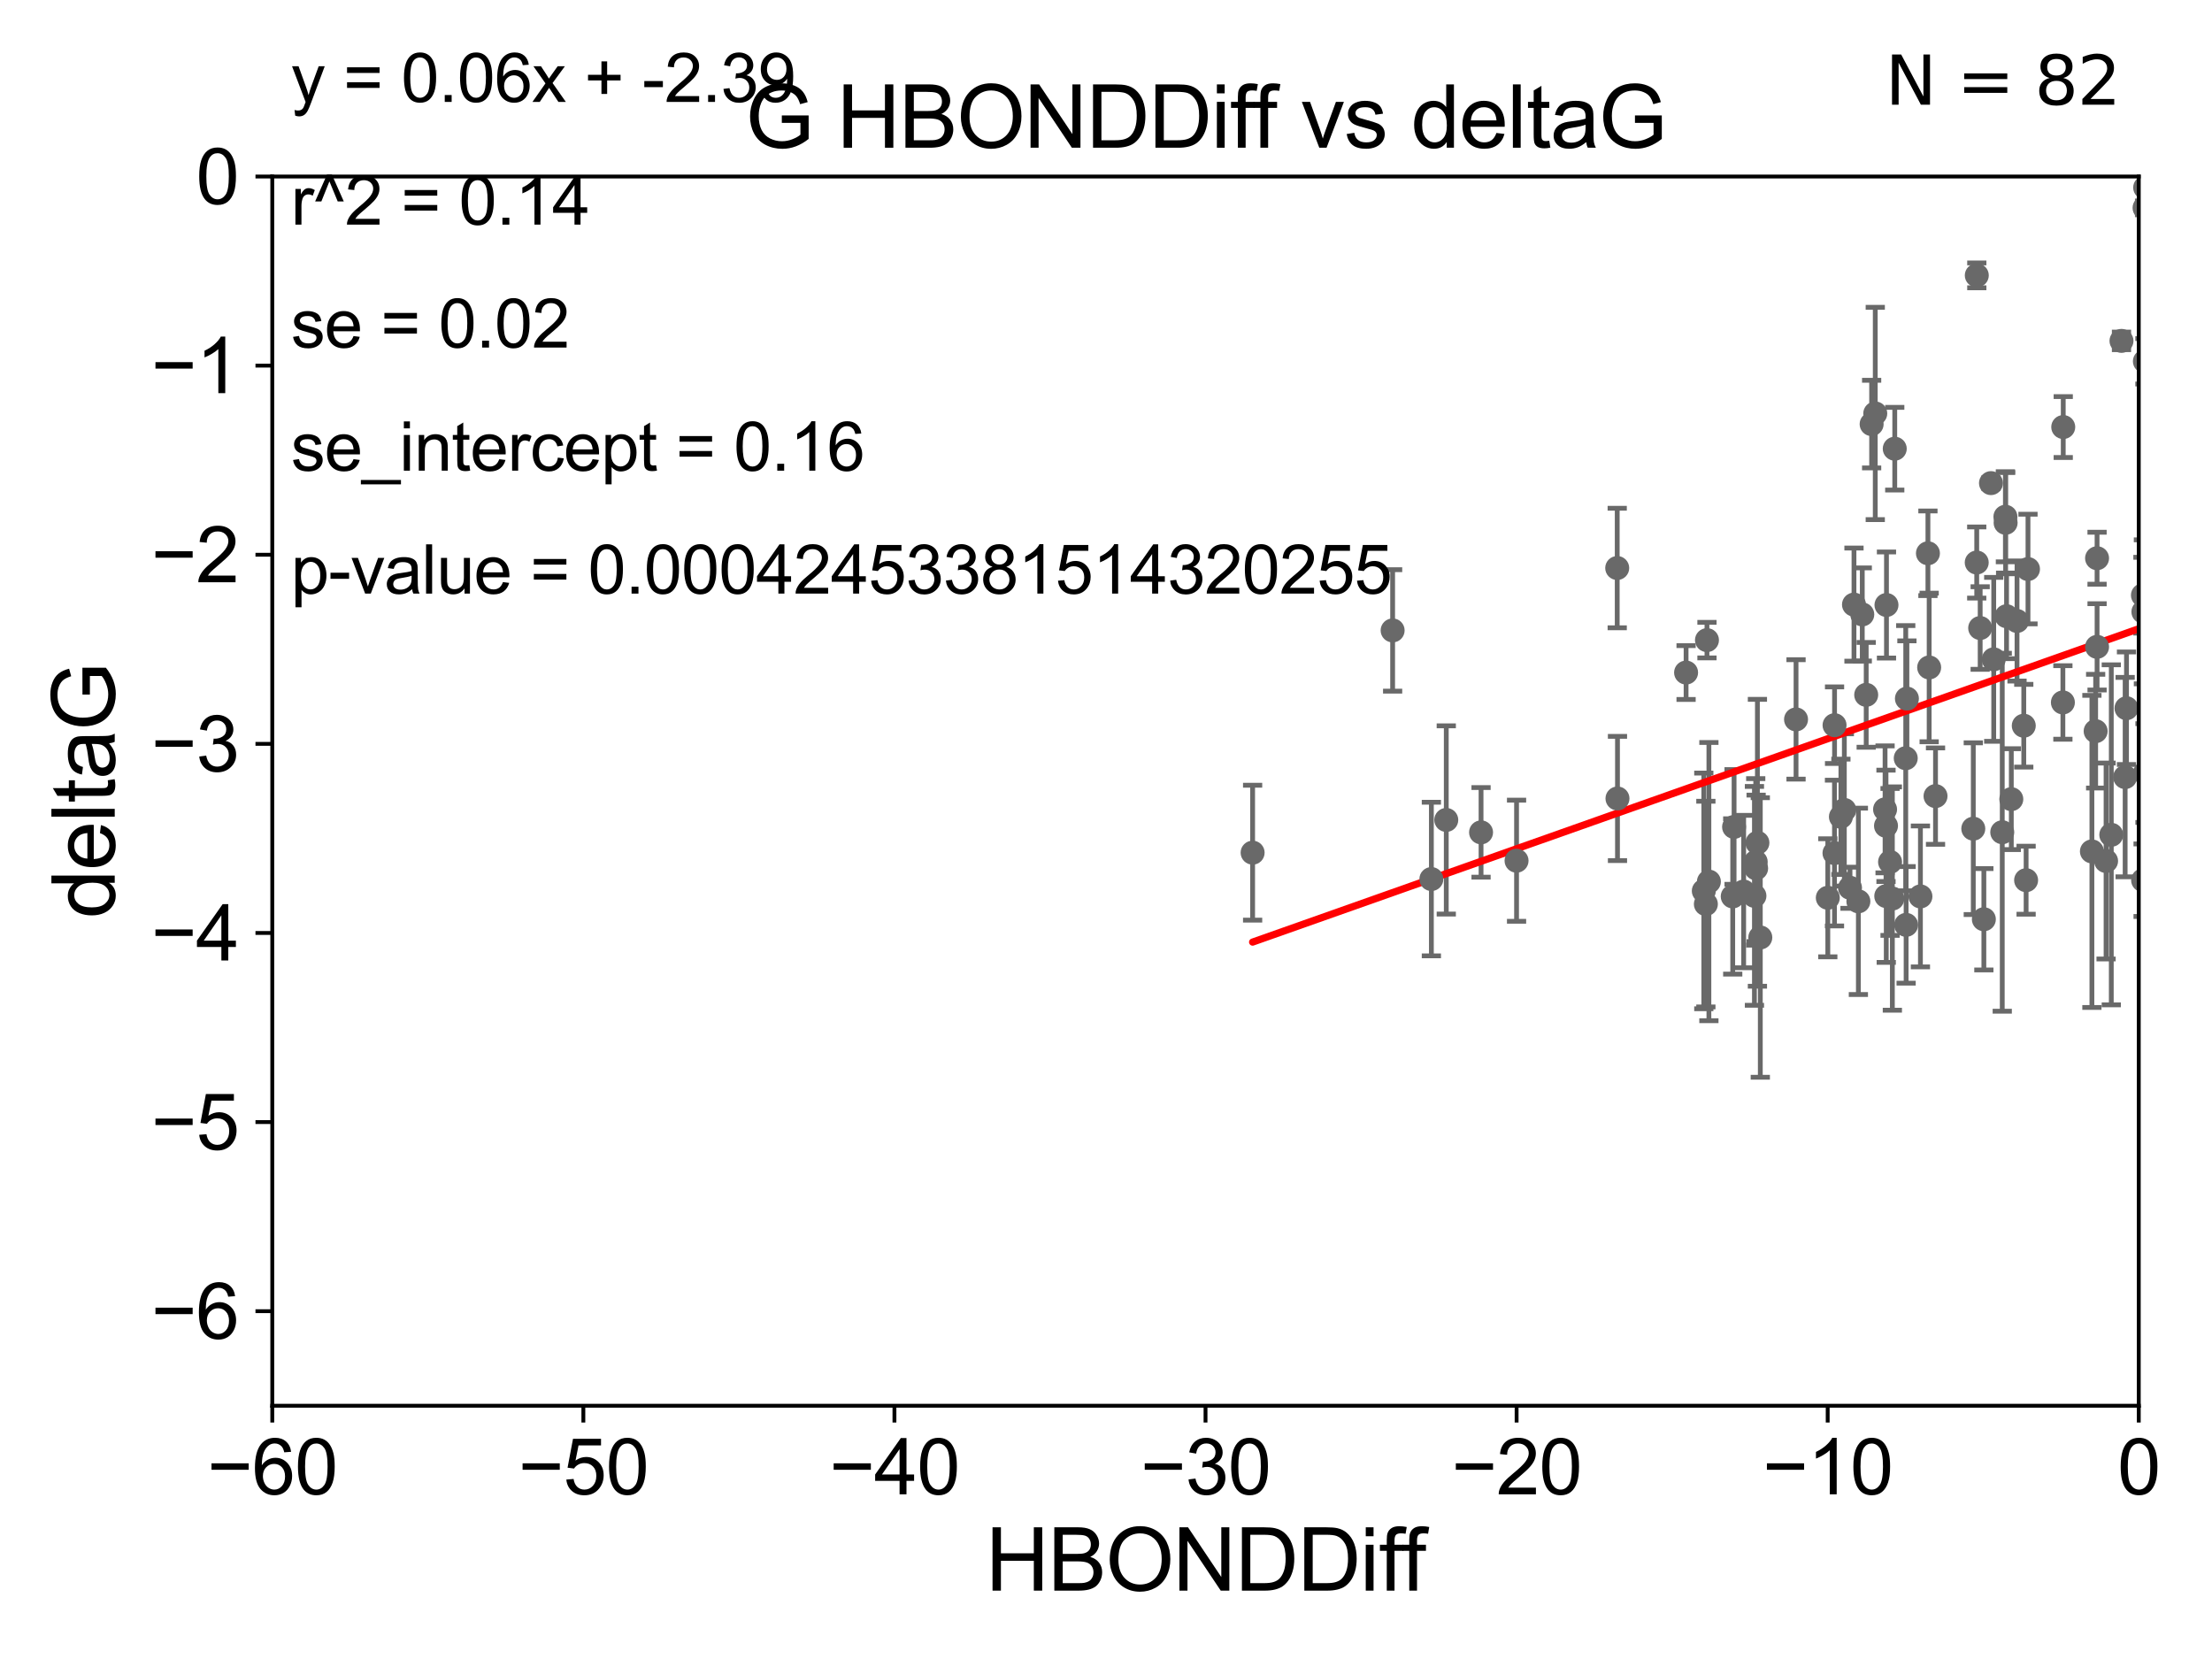 <?xml version="1.0" encoding="utf-8" standalone="no"?>
<!DOCTYPE svg PUBLIC "-//W3C//DTD SVG 1.1//EN"
  "http://www.w3.org/Graphics/SVG/1.1/DTD/svg11.dtd">
<svg xmlns:xlink="http://www.w3.org/1999/xlink" width="460.8pt" height="345.6pt" viewBox="0 0 460.8 345.6" xmlns="http://www.w3.org/2000/svg" version="1.1">
 <defs>
  <style type="text/css">*{stroke-linejoin: round; stroke-linecap: butt}</style>
 </defs>
 <g id="figure_1">
  <g id="patch_1">
   <path d="M 0 345.6 
L 460.8 345.6 
L 460.8 0 
L 0 0 
z
" style="fill: #ffffff"/>
  </g>
  <g id="axes_1">
   <g id="patch_2">
    <path d="M 56.72 292.84 
L 445.545 292.84 
L 445.545 36.775 
L 56.72 36.775 
z
" style="fill: #ffffff"/>
   </g>
   <g id="PathCollection_1">
    <defs>
     <path id="m657a1ab697" d="M 0 1.118 
C 0.297 1.118 0.581 1 0.791 0.791 
C 1 0.581 1.118 0.297 1.118 0 
C 1.118 -0.297 1 -0.581 0.791 -0.791 
C 0.581 -1 0.297 -1.118 0 -1.118 
C -0.297 -1.118 -0.581 -1 -0.791 -0.791 
C -1 -0.581 -1.118 -0.297 -1.118 0 
C -1.118 0.297 -1 0.581 -0.791 0.791 
C -0.581 1 -0.297 1.118 0 1.118 
z
" style="stroke: #696969"/>
    </defs>
    <g clip-path="url(#pc2d2de1472)">
     <use xlink:href="#m657a1ab697" x="387.134" y="187.766" style="fill: #696969; stroke: #696969"/>
     <use xlink:href="#m657a1ab697" x="361.241" y="172.264" style="fill: #696969; stroke: #696969"/>
     <use xlink:href="#m657a1ab697" x="397.079" y="192.668" style="fill: #696969; stroke: #696969"/>
     <use xlink:href="#m657a1ab697" x="365.749" y="179.547" style="fill: #696969; stroke: #696969"/>
     <use xlink:href="#m657a1ab697" x="365.48" y="186.627" style="fill: #696969; stroke: #696969"/>
     <use xlink:href="#m657a1ab697" x="355.995" y="183.656" style="fill: #696969; stroke: #696969"/>
     <use xlink:href="#m657a1ab697" x="365.833" y="180.894" style="fill: #696969; stroke: #696969"/>
     <use xlink:href="#m657a1ab697" x="366.102" y="175.566" style="fill: #696969; stroke: #696969"/>
     <use xlink:href="#m657a1ab697" x="403.205" y="165.842" style="fill: #696969; stroke: #696969"/>
     <use xlink:href="#m657a1ab697" x="400.06" y="186.741" style="fill: #696969; stroke: #696969"/>
     <use xlink:href="#m657a1ab697" x="392.942" y="186.675" style="fill: #696969; stroke: #696969"/>
     <use xlink:href="#m657a1ab697" x="366.704" y="195.295" style="fill: #696969; stroke: #696969"/>
     <use xlink:href="#m657a1ab697" x="385.389" y="184.94" style="fill: #696969; stroke: #696969"/>
     <use xlink:href="#m657a1ab697" x="374.148" y="149.865" style="fill: #696969; stroke: #696969"/>
     <use xlink:href="#m657a1ab697" x="382.171" y="151.072" style="fill: #696969; stroke: #696969"/>
     <use xlink:href="#m657a1ab697" x="422.467" y="118.544" style="fill: #696969; stroke: #696969"/>
     <use xlink:href="#m657a1ab697" x="393.734" y="179.561" style="fill: #696969; stroke: #696969"/>
     <use xlink:href="#m657a1ab697" x="360.959" y="186.743" style="fill: #696969; stroke: #696969"/>
     <use xlink:href="#m657a1ab697" x="301.285" y="170.809" style="fill: #696969; stroke: #696969"/>
     <use xlink:href="#m657a1ab697" x="298.182" y="183.121" style="fill: #696969; stroke: #696969"/>
     <use xlink:href="#m657a1ab697" x="354.934" y="185.595" style="fill: #696969; stroke: #696969"/>
     <use xlink:href="#m657a1ab697" x="384.209" y="168.724" style="fill: #696969; stroke: #696969"/>
     <use xlink:href="#m657a1ab697" x="390.651" y="86.133" style="fill: #696969; stroke: #696969"/>
     <use xlink:href="#m657a1ab697" x="392.888" y="172.036" style="fill: #696969; stroke: #696969"/>
     <use xlink:href="#m657a1ab697" x="412.506" y="130.831" style="fill: #696969; stroke: #696969"/>
     <use xlink:href="#m657a1ab697" x="394.213" y="187.184" style="fill: #696969; stroke: #696969"/>
     <use xlink:href="#m657a1ab697" x="422.076" y="183.361" style="fill: #696969; stroke: #696969"/>
     <use xlink:href="#m657a1ab697" x="436.856" y="116.288" style="fill: #696969; stroke: #696969"/>
     <use xlink:href="#m657a1ab697" x="446.448" y="183.361" style="fill: #696969; stroke: #696969"/>
     <use xlink:href="#m657a1ab697" x="380.765" y="187.024" style="fill: #696969; stroke: #696969"/>
     <use xlink:href="#m657a1ab697" x="363.235" y="185.726" style="fill: #696969; stroke: #696969"/>
     <use xlink:href="#m657a1ab697" x="308.531" y="173.397" style="fill: #696969; stroke: #696969"/>
     <use xlink:href="#m657a1ab697" x="355.364" y="188.337" style="fill: #696969; stroke: #696969"/>
     <use xlink:href="#m657a1ab697" x="336.896" y="118.329" style="fill: #696969; stroke: #696969"/>
     <use xlink:href="#m657a1ab697" x="397" y="157.948" style="fill: #696969; stroke: #696969"/>
     <use xlink:href="#m657a1ab697" x="383.494" y="170.152" style="fill: #696969; stroke: #696969"/>
     <use xlink:href="#m657a1ab697" x="315.926" y="179.304" style="fill: #696969; stroke: #696969"/>
     <use xlink:href="#m657a1ab697" x="386.219" y="125.95" style="fill: #696969; stroke: #696969"/>
     <use xlink:href="#m657a1ab697" x="351.242" y="140.106" style="fill: #696969; stroke: #696969"/>
     <use xlink:href="#m657a1ab697" x="417.106" y="173.37" style="fill: #696969; stroke: #696969"/>
     <use xlink:href="#m657a1ab697" x="336.951" y="166.339" style="fill: #696969; stroke: #696969"/>
     <use xlink:href="#m657a1ab697" x="421.588" y="151.181" style="fill: #696969; stroke: #696969"/>
     <use xlink:href="#m657a1ab697" x="429.811" y="88.96" style="fill: #696969; stroke: #696969"/>
     <use xlink:href="#m657a1ab697" x="442.988" y="147.535" style="fill: #696969; stroke: #696969"/>
     <use xlink:href="#m657a1ab697" x="388.763" y="144.75" style="fill: #696969; stroke: #696969"/>
     <use xlink:href="#m657a1ab697" x="411.788" y="117.184" style="fill: #696969; stroke: #696969"/>
     <use xlink:href="#m657a1ab697" x="382.157" y="177.712" style="fill: #696969; stroke: #696969"/>
     <use xlink:href="#m657a1ab697" x="389.896" y="88.35" style="fill: #696969; stroke: #696969"/>
     <use xlink:href="#m657a1ab697" x="415.33" y="137.356" style="fill: #696969; stroke: #696969"/>
     <use xlink:href="#m657a1ab697" x="290.11" y="131.327" style="fill: #696969; stroke: #696969"/>
     <use xlink:href="#m657a1ab697" x="397.245" y="145.529" style="fill: #696969; stroke: #696969"/>
     <use xlink:href="#m657a1ab697" x="413.274" y="191.497" style="fill: #696969; stroke: #696969"/>
     <use xlink:href="#m657a1ab697" x="446.837" y="161.044" style="fill: #696969; stroke: #696969"/>
     <use xlink:href="#m657a1ab697" x="436.562" y="152.317" style="fill: #696969; stroke: #696969"/>
     <use xlink:href="#m657a1ab697" x="414.757" y="100.642" style="fill: #696969; stroke: #696969"/>
     <use xlink:href="#m657a1ab697" x="418.001" y="128.37" style="fill: #696969; stroke: #696969"/>
     <use xlink:href="#m657a1ab697" x="394.711" y="93.472" style="fill: #696969; stroke: #696969"/>
     <use xlink:href="#m657a1ab697" x="417.808" y="108.91" style="fill: #696969; stroke: #696969"/>
     <use xlink:href="#m657a1ab697" x="392.694" y="168.607" style="fill: #696969; stroke: #696969"/>
     <use xlink:href="#m657a1ab697" x="442.707" y="161.883" style="fill: #696969; stroke: #696969"/>
     <use xlink:href="#m657a1ab697" x="260.944" y="177.627" style="fill: #696969; stroke: #696969"/>
     <use xlink:href="#m657a1ab697" x="429.738" y="146.332" style="fill: #696969; stroke: #696969"/>
     <use xlink:href="#m657a1ab697" x="411.072" y="172.629" style="fill: #696969; stroke: #696969"/>
     <use xlink:href="#m657a1ab697" x="418.991" y="166.478" style="fill: #696969; stroke: #696969"/>
     <use xlink:href="#m657a1ab697" x="436.859" y="134.75" style="fill: #696969; stroke: #696969"/>
     <use xlink:href="#m657a1ab697" x="446.879" y="39.074" style="fill: #696969; stroke: #696969"/>
     <use xlink:href="#m657a1ab697" x="417.763" y="107.649" style="fill: #696969; stroke: #696969"/>
     <use xlink:href="#m657a1ab697" x="446.511" y="127.457" style="fill: #696969; stroke: #696969"/>
     <use xlink:href="#m657a1ab697" x="401.879" y="139.042" style="fill: #696969; stroke: #696969"/>
     <use xlink:href="#m657a1ab697" x="446.413" y="123.993" style="fill: #696969; stroke: #696969"/>
     <use xlink:href="#m657a1ab697" x="411.803" y="57.363" style="fill: #696969; stroke: #696969"/>
     <use xlink:href="#m657a1ab697" x="441.944" y="71.012" style="fill: #696969; stroke: #696969"/>
     <use xlink:href="#m657a1ab697" x="387.946" y="127.998" style="fill: #696969; stroke: #696969"/>
     <use xlink:href="#m657a1ab697" x="435.782" y="177.365" style="fill: #696969; stroke: #696969"/>
     <use xlink:href="#m657a1ab697" x="438.735" y="179.365" style="fill: #696969; stroke: #696969"/>
     <use xlink:href="#m657a1ab697" x="420.183" y="129.363" style="fill: #696969; stroke: #696969"/>
     <use xlink:href="#m657a1ab697" x="446.821" y="75.265" style="fill: #696969; stroke: #696969"/>
     <use xlink:href="#m657a1ab697" x="355.592" y="133.35" style="fill: #696969; stroke: #696969"/>
     <use xlink:href="#m657a1ab697" x="392.988" y="126.034" style="fill: #696969; stroke: #696969"/>
     <use xlink:href="#m657a1ab697" x="401.623" y="115.259" style="fill: #696969; stroke: #696969"/>
     <use xlink:href="#m657a1ab697" x="439.82" y="173.908" style="fill: #696969; stroke: #696969"/>
     <use xlink:href="#m657a1ab697" x="446.752" y="43.3" style="fill: #696969; stroke: #696969"/>
    </g>
   </g>
   <g id="matplotlib.axis_1">
    <g id="xtick_1">
     <g id="line2d_1">
      <defs>
       <path id="m3d268e7bf5" d="M 0 0 
L 0 3.5 
" style="stroke: #000000; stroke-width: 0.8"/>
      </defs>
      <g>
       <use xlink:href="#m3d268e7bf5" x="56.72" y="292.84" style="stroke: #000000; stroke-width: 0.8"/>
      </g>
     </g>
     <g id="text_1">
      <!-- −60 -->
      <g transform="translate(43.15 311.293)scale(0.16 -0.16)">
       <defs>
        <path id="ArialMT-2212" d="M 3381 1997 
L 356 1997 
L 356 2522 
L 3381 2522 
L 3381 1997 
z
" transform="scale(0.016)"/>
        <path id="ArialMT-36" d="M 3184 3459 
L 2625 3416 
Q 2550 3747 2413 3897 
Q 2184 4138 1850 4138 
Q 1581 4138 1378 3988 
Q 1113 3794 959 3422 
Q 806 3050 800 2363 
Q 1003 2672 1297 2822 
Q 1591 2972 1913 2972 
Q 2475 2972 2870 2558 
Q 3266 2144 3266 1488 
Q 3266 1056 3080 686 
Q 2894 316 2569 119 
Q 2244 -78 1831 -78 
Q 1128 -78 684 439 
Q 241 956 241 2144 
Q 241 3472 731 4075 
Q 1159 4600 1884 4600 
Q 2425 4600 2770 4297 
Q 3116 3994 3184 3459 
z
M 888 1484 
Q 888 1194 1011 928 
Q 1134 663 1356 523 
Q 1578 384 1822 384 
Q 2178 384 2434 671 
Q 2691 959 2691 1453 
Q 2691 1928 2437 2201 
Q 2184 2475 1800 2475 
Q 1419 2475 1153 2201 
Q 888 1928 888 1484 
z
" transform="scale(0.016)"/>
        <path id="ArialMT-30" d="M 266 2259 
Q 266 3072 433 3567 
Q 600 4063 929 4331 
Q 1259 4600 1759 4600 
Q 2128 4600 2406 4451 
Q 2684 4303 2865 4023 
Q 3047 3744 3150 3342 
Q 3253 2941 3253 2259 
Q 3253 1453 3087 958 
Q 2922 463 2592 192 
Q 2263 -78 1759 -78 
Q 1097 -78 719 397 
Q 266 969 266 2259 
z
M 844 2259 
Q 844 1131 1108 757 
Q 1372 384 1759 384 
Q 2147 384 2411 759 
Q 2675 1134 2675 2259 
Q 2675 3391 2411 3762 
Q 2147 4134 1753 4134 
Q 1366 4134 1134 3806 
Q 844 3388 844 2259 
z
" transform="scale(0.016)"/>
       </defs>
       <use xlink:href="#ArialMT-2212"/>
       <use xlink:href="#ArialMT-36" x="58.398"/>
       <use xlink:href="#ArialMT-30" x="114.014"/>
      </g>
     </g>
    </g>
    <g id="xtick_2">
     <g id="line2d_2">
      <g>
       <use xlink:href="#m3d268e7bf5" x="121.524" y="292.84" style="stroke: #000000; stroke-width: 0.8"/>
      </g>
     </g>
     <g id="text_2">
      <!-- −50 -->
      <g transform="translate(107.954 311.293)scale(0.16 -0.16)">
       <defs>
        <path id="ArialMT-35" d="M 266 1200 
L 856 1250 
Q 922 819 1161 601 
Q 1400 384 1738 384 
Q 2144 384 2425 690 
Q 2706 997 2706 1503 
Q 2706 1984 2436 2262 
Q 2166 2541 1728 2541 
Q 1456 2541 1237 2417 
Q 1019 2294 894 2097 
L 366 2166 
L 809 4519 
L 3088 4519 
L 3088 3981 
L 1259 3981 
L 1013 2750 
Q 1425 3038 1878 3038 
Q 2478 3038 2890 2622 
Q 3303 2206 3303 1553 
Q 3303 931 2941 478 
Q 2500 -78 1738 -78 
Q 1113 -78 717 272 
Q 322 622 266 1200 
z
" transform="scale(0.016)"/>
       </defs>
       <use xlink:href="#ArialMT-2212"/>
       <use xlink:href="#ArialMT-35" x="58.398"/>
       <use xlink:href="#ArialMT-30" x="114.014"/>
      </g>
     </g>
    </g>
    <g id="xtick_3">
     <g id="line2d_3">
      <g>
       <use xlink:href="#m3d268e7bf5" x="186.328" y="292.84" style="stroke: #000000; stroke-width: 0.8"/>
      </g>
     </g>
     <g id="text_3">
      <!-- −40 -->
      <g transform="translate(172.758 311.293)scale(0.16 -0.16)">
       <defs>
        <path id="ArialMT-34" d="M 2069 0 
L 2069 1097 
L 81 1097 
L 81 1613 
L 2172 4581 
L 2631 4581 
L 2631 1613 
L 3250 1613 
L 3250 1097 
L 2631 1097 
L 2631 0 
L 2069 0 
z
M 2069 1613 
L 2069 3678 
L 634 1613 
L 2069 1613 
z
" transform="scale(0.016)"/>
       </defs>
       <use xlink:href="#ArialMT-2212"/>
       <use xlink:href="#ArialMT-34" x="58.398"/>
       <use xlink:href="#ArialMT-30" x="114.014"/>
      </g>
     </g>
    </g>
    <g id="xtick_4">
     <g id="line2d_4">
      <g>
       <use xlink:href="#m3d268e7bf5" x="251.132" y="292.84" style="stroke: #000000; stroke-width: 0.8"/>
      </g>
     </g>
     <g id="text_4">
      <!-- −30 -->
      <g transform="translate(237.562 311.293)scale(0.16 -0.16)">
       <defs>
        <path id="ArialMT-33" d="M 269 1209 
L 831 1284 
Q 928 806 1161 595 
Q 1394 384 1728 384 
Q 2125 384 2398 659 
Q 2672 934 2672 1341 
Q 2672 1728 2419 1979 
Q 2166 2231 1775 2231 
Q 1616 2231 1378 2169 
L 1441 2663 
Q 1497 2656 1531 2656 
Q 1891 2656 2178 2843 
Q 2466 3031 2466 3422 
Q 2466 3731 2256 3934 
Q 2047 4138 1716 4138 
Q 1388 4138 1169 3931 
Q 950 3725 888 3313 
L 325 3413 
Q 428 3978 793 4289 
Q 1159 4600 1703 4600 
Q 2078 4600 2393 4439 
Q 2709 4278 2876 4000 
Q 3044 3722 3044 3409 
Q 3044 3113 2884 2869 
Q 2725 2625 2413 2481 
Q 2819 2388 3044 2092 
Q 3269 1797 3269 1353 
Q 3269 753 2831 336 
Q 2394 -81 1725 -81 
Q 1122 -81 723 278 
Q 325 638 269 1209 
z
" transform="scale(0.016)"/>
       </defs>
       <use xlink:href="#ArialMT-2212"/>
       <use xlink:href="#ArialMT-33" x="58.398"/>
       <use xlink:href="#ArialMT-30" x="114.014"/>
      </g>
     </g>
    </g>
    <g id="xtick_5">
     <g id="line2d_5">
      <g>
       <use xlink:href="#m3d268e7bf5" x="315.937" y="292.84" style="stroke: #000000; stroke-width: 0.8"/>
      </g>
     </g>
     <g id="text_5">
      <!-- −20 -->
      <g transform="translate(302.367 311.293)scale(0.16 -0.16)">
       <defs>
        <path id="ArialMT-32" d="M 3222 541 
L 3222 0 
L 194 0 
Q 188 203 259 391 
Q 375 700 629 1000 
Q 884 1300 1366 1694 
Q 2113 2306 2375 2664 
Q 2638 3022 2638 3341 
Q 2638 3675 2398 3904 
Q 2159 4134 1775 4134 
Q 1369 4134 1125 3890 
Q 881 3647 878 3216 
L 300 3275 
Q 359 3922 746 4261 
Q 1134 4600 1788 4600 
Q 2447 4600 2831 4234 
Q 3216 3869 3216 3328 
Q 3216 3053 3103 2787 
Q 2991 2522 2730 2228 
Q 2469 1934 1863 1422 
Q 1356 997 1212 845 
Q 1069 694 975 541 
L 3222 541 
z
" transform="scale(0.016)"/>
       </defs>
       <use xlink:href="#ArialMT-2212"/>
       <use xlink:href="#ArialMT-32" x="58.398"/>
       <use xlink:href="#ArialMT-30" x="114.014"/>
      </g>
     </g>
    </g>
    <g id="xtick_6">
     <g id="line2d_6">
      <g>
       <use xlink:href="#m3d268e7bf5" x="380.741" y="292.84" style="stroke: #000000; stroke-width: 0.8"/>
      </g>
     </g>
     <g id="text_6">
      <!-- −10 -->
      <g transform="translate(367.171 311.293)scale(0.16 -0.16)">
       <defs>
        <path id="ArialMT-31" d="M 2384 0 
L 1822 0 
L 1822 3584 
Q 1619 3391 1289 3197 
Q 959 3003 697 2906 
L 697 3450 
Q 1169 3672 1522 3987 
Q 1875 4303 2022 4600 
L 2384 4600 
L 2384 0 
z
" transform="scale(0.016)"/>
       </defs>
       <use xlink:href="#ArialMT-2212"/>
       <use xlink:href="#ArialMT-31" x="58.398"/>
       <use xlink:href="#ArialMT-30" x="114.014"/>
      </g>
     </g>
    </g>
    <g id="xtick_7">
     <g id="line2d_7">
      <g>
       <use xlink:href="#m3d268e7bf5" x="445.545" y="292.84" style="stroke: #000000; stroke-width: 0.8"/>
      </g>
     </g>
     <g id="text_7">
      <!-- 0 -->
      <g transform="translate(441.096 311.293)scale(0.16 -0.16)">
       <use xlink:href="#ArialMT-30"/>
      </g>
     </g>
    </g>
    <g id="text_8">
     <!-- HBONDDiff -->
     <g transform="translate(205.287 331.357)scale(0.18 -0.18)">
      <defs>
       <path id="ArialMT-48" d="M 513 0 
L 513 4581 
L 1119 4581 
L 1119 2700 
L 3500 2700 
L 3500 4581 
L 4106 4581 
L 4106 0 
L 3500 0 
L 3500 2159 
L 1119 2159 
L 1119 0 
L 513 0 
z
" transform="scale(0.016)"/>
       <path id="ArialMT-42" d="M 469 0 
L 469 4581 
L 2188 4581 
Q 2713 4581 3030 4442 
Q 3347 4303 3526 4014 
Q 3706 3725 3706 3409 
Q 3706 3116 3547 2856 
Q 3388 2597 3066 2438 
Q 3481 2316 3704 2022 
Q 3928 1728 3928 1328 
Q 3928 1006 3792 729 
Q 3656 453 3456 303 
Q 3256 153 2954 76 
Q 2653 0 2216 0 
L 469 0 
z
M 1075 2656 
L 2066 2656 
Q 2469 2656 2644 2709 
Q 2875 2778 2992 2937 
Q 3109 3097 3109 3338 
Q 3109 3566 3000 3739 
Q 2891 3913 2687 3977 
Q 2484 4041 1991 4041 
L 1075 4041 
L 1075 2656 
z
M 1075 541 
L 2216 541 
Q 2509 541 2628 563 
Q 2838 600 2978 687 
Q 3119 775 3209 942 
Q 3300 1109 3300 1328 
Q 3300 1584 3169 1773 
Q 3038 1963 2805 2039 
Q 2572 2116 2134 2116 
L 1075 2116 
L 1075 541 
z
" transform="scale(0.016)"/>
       <path id="ArialMT-4f" d="M 309 2231 
Q 309 3372 921 4017 
Q 1534 4663 2503 4663 
Q 3138 4663 3647 4359 
Q 4156 4056 4423 3514 
Q 4691 2972 4691 2284 
Q 4691 1588 4409 1038 
Q 4128 488 3612 205 
Q 3097 -78 2500 -78 
Q 1853 -78 1343 234 
Q 834 547 571 1087 
Q 309 1628 309 2231 
z
M 934 2222 
Q 934 1394 1379 917 
Q 1825 441 2497 441 
Q 3181 441 3623 922 
Q 4066 1403 4066 2288 
Q 4066 2847 3877 3264 
Q 3688 3681 3323 3911 
Q 2959 4141 2506 4141 
Q 1863 4141 1398 3698 
Q 934 3256 934 2222 
z
" transform="scale(0.016)"/>
       <path id="ArialMT-4e" d="M 488 0 
L 488 4581 
L 1109 4581 
L 3516 984 
L 3516 4581 
L 4097 4581 
L 4097 0 
L 3475 0 
L 1069 3600 
L 1069 0 
L 488 0 
z
" transform="scale(0.016)"/>
       <path id="ArialMT-44" d="M 494 0 
L 494 4581 
L 2072 4581 
Q 2606 4581 2888 4516 
Q 3281 4425 3559 4188 
Q 3922 3881 4101 3404 
Q 4281 2928 4281 2316 
Q 4281 1794 4159 1391 
Q 4038 988 3847 723 
Q 3656 459 3429 307 
Q 3203 156 2883 78 
Q 2563 0 2147 0 
L 494 0 
z
M 1100 541 
L 2078 541 
Q 2531 541 2789 625 
Q 3047 709 3200 863 
Q 3416 1078 3536 1442 
Q 3656 1806 3656 2325 
Q 3656 3044 3420 3430 
Q 3184 3816 2847 3947 
Q 2603 4041 2063 4041 
L 1100 4041 
L 1100 541 
z
" transform="scale(0.016)"/>
       <path id="ArialMT-69" d="M 425 3934 
L 425 4581 
L 988 4581 
L 988 3934 
L 425 3934 
z
M 425 0 
L 425 3319 
L 988 3319 
L 988 0 
L 425 0 
z
" transform="scale(0.016)"/>
       <path id="ArialMT-66" d="M 556 0 
L 556 2881 
L 59 2881 
L 59 3319 
L 556 3319 
L 556 3672 
Q 556 4006 616 4169 
Q 697 4388 901 4523 
Q 1106 4659 1475 4659 
Q 1713 4659 2000 4603 
L 1916 4113 
Q 1741 4144 1584 4144 
Q 1328 4144 1222 4034 
Q 1116 3925 1116 3625 
L 1116 3319 
L 1763 3319 
L 1763 2881 
L 1116 2881 
L 1116 0 
L 556 0 
z
" transform="scale(0.016)"/>
      </defs>
      <use xlink:href="#ArialMT-48"/>
      <use xlink:href="#ArialMT-42" x="72.217"/>
      <use xlink:href="#ArialMT-4f" x="138.916"/>
      <use xlink:href="#ArialMT-4e" x="216.699"/>
      <use xlink:href="#ArialMT-44" x="288.916"/>
      <use xlink:href="#ArialMT-44" x="361.133"/>
      <use xlink:href="#ArialMT-69" x="433.35"/>
      <use xlink:href="#ArialMT-66" x="455.566"/>
      <use xlink:href="#ArialMT-66" x="481.6"/>
     </g>
    </g>
   </g>
   <g id="matplotlib.axis_2">
    <g id="ytick_1">
     <g id="line2d_8">
      <defs>
       <path id="m8350547a76" d="M 0 0 
L -3.5 0 
" style="stroke: #000000; stroke-width: 0.8"/>
      </defs>
      <g>
       <use xlink:href="#m8350547a76" x="56.72" y="273.143" style="stroke: #000000; stroke-width: 0.8"/>
      </g>
     </g>
     <g id="text_9">
      <!-- −6 -->
      <g transform="translate(31.477 278.869)scale(0.16 -0.16)">
       <use xlink:href="#ArialMT-2212"/>
       <use xlink:href="#ArialMT-36" x="58.398"/>
      </g>
     </g>
    </g>
    <g id="ytick_2">
     <g id="line2d_9">
      <g>
       <use xlink:href="#m8350547a76" x="56.72" y="233.748" style="stroke: #000000; stroke-width: 0.8"/>
      </g>
     </g>
     <g id="text_10">
      <!-- −5 -->
      <g transform="translate(31.477 239.474)scale(0.16 -0.16)">
       <use xlink:href="#ArialMT-2212"/>
       <use xlink:href="#ArialMT-35" x="58.398"/>
      </g>
     </g>
    </g>
    <g id="ytick_3">
     <g id="line2d_10">
      <g>
       <use xlink:href="#m8350547a76" x="56.72" y="194.353" style="stroke: #000000; stroke-width: 0.8"/>
      </g>
     </g>
     <g id="text_11">
      <!-- −4 -->
      <g transform="translate(31.477 200.08)scale(0.16 -0.16)">
       <use xlink:href="#ArialMT-2212"/>
       <use xlink:href="#ArialMT-34" x="58.398"/>
      </g>
     </g>
    </g>
    <g id="ytick_4">
     <g id="line2d_11">
      <g>
       <use xlink:href="#m8350547a76" x="56.72" y="154.959" style="stroke: #000000; stroke-width: 0.8"/>
      </g>
     </g>
     <g id="text_12">
      <!-- −3 -->
      <g transform="translate(31.477 160.685)scale(0.16 -0.16)">
       <use xlink:href="#ArialMT-2212"/>
       <use xlink:href="#ArialMT-33" x="58.398"/>
      </g>
     </g>
    </g>
    <g id="ytick_5">
     <g id="line2d_12">
      <g>
       <use xlink:href="#m8350547a76" x="56.72" y="115.564" style="stroke: #000000; stroke-width: 0.8"/>
      </g>
     </g>
     <g id="text_13">
      <!-- −2 -->
      <g transform="translate(31.477 121.29)scale(0.16 -0.16)">
       <use xlink:href="#ArialMT-2212"/>
       <use xlink:href="#ArialMT-32" x="58.398"/>
      </g>
     </g>
    </g>
    <g id="ytick_6">
     <g id="line2d_13">
      <g>
       <use xlink:href="#m8350547a76" x="56.72" y="76.17" style="stroke: #000000; stroke-width: 0.8"/>
      </g>
     </g>
     <g id="text_14">
      <!-- −1 -->
      <g transform="translate(31.477 81.896)scale(0.16 -0.16)">
       <use xlink:href="#ArialMT-2212"/>
       <use xlink:href="#ArialMT-31" x="58.398"/>
      </g>
     </g>
    </g>
    <g id="ytick_7">
     <g id="line2d_14">
      <g>
       <use xlink:href="#m8350547a76" x="56.72" y="36.775" style="stroke: #000000; stroke-width: 0.8"/>
      </g>
     </g>
     <g id="text_15">
      <!-- 0 -->
      <g transform="translate(40.822 42.501)scale(0.16 -0.16)">
       <use xlink:href="#ArialMT-30"/>
      </g>
     </g>
    </g>
    <g id="text_16">
     <!-- deltaG -->
     <g transform="translate(23.9 191.322)rotate(-90)scale(0.18 -0.18)">
      <defs>
       <path id="ArialMT-64" d="M 2575 0 
L 2575 419 
Q 2259 -75 1647 -75 
Q 1250 -75 917 144 
Q 584 363 401 755 
Q 219 1147 219 1656 
Q 219 2153 384 2558 
Q 550 2963 881 3178 
Q 1213 3394 1622 3394 
Q 1922 3394 2156 3267 
Q 2391 3141 2538 2938 
L 2538 4581 
L 3097 4581 
L 3097 0 
L 2575 0 
z
M 797 1656 
Q 797 1019 1065 703 
Q 1334 388 1700 388 
Q 2069 388 2326 689 
Q 2584 991 2584 1609 
Q 2584 2291 2321 2609 
Q 2059 2928 1675 2928 
Q 1300 2928 1048 2622 
Q 797 2316 797 1656 
z
" transform="scale(0.016)"/>
       <path id="ArialMT-65" d="M 2694 1069 
L 3275 997 
Q 3138 488 2766 206 
Q 2394 -75 1816 -75 
Q 1088 -75 661 373 
Q 234 822 234 1631 
Q 234 2469 665 2931 
Q 1097 3394 1784 3394 
Q 2450 3394 2872 2941 
Q 3294 2488 3294 1666 
Q 3294 1616 3291 1516 
L 816 1516 
Q 847 969 1125 678 
Q 1403 388 1819 388 
Q 2128 388 2347 550 
Q 2566 713 2694 1069 
z
M 847 1978 
L 2700 1978 
Q 2663 2397 2488 2606 
Q 2219 2931 1791 2931 
Q 1403 2931 1139 2672 
Q 875 2413 847 1978 
z
" transform="scale(0.016)"/>
       <path id="ArialMT-6c" d="M 409 0 
L 409 4581 
L 972 4581 
L 972 0 
L 409 0 
z
" transform="scale(0.016)"/>
       <path id="ArialMT-74" d="M 1650 503 
L 1731 6 
Q 1494 -44 1306 -44 
Q 1000 -44 831 53 
Q 663 150 594 308 
Q 525 466 525 972 
L 525 2881 
L 113 2881 
L 113 3319 
L 525 3319 
L 525 4141 
L 1084 4478 
L 1084 3319 
L 1650 3319 
L 1650 2881 
L 1084 2881 
L 1084 941 
Q 1084 700 1114 631 
Q 1144 563 1211 522 
Q 1278 481 1403 481 
Q 1497 481 1650 503 
z
" transform="scale(0.016)"/>
       <path id="ArialMT-61" d="M 2588 409 
Q 2275 144 1986 34 
Q 1697 -75 1366 -75 
Q 819 -75 525 192 
Q 231 459 231 875 
Q 231 1119 342 1320 
Q 453 1522 633 1644 
Q 813 1766 1038 1828 
Q 1203 1872 1538 1913 
Q 2219 1994 2541 2106 
Q 2544 2222 2544 2253 
Q 2544 2597 2384 2738 
Q 2169 2928 1744 2928 
Q 1347 2928 1158 2789 
Q 969 2650 878 2297 
L 328 2372 
Q 403 2725 575 2942 
Q 747 3159 1072 3276 
Q 1397 3394 1825 3394 
Q 2250 3394 2515 3294 
Q 2781 3194 2906 3042 
Q 3031 2891 3081 2659 
Q 3109 2516 3109 2141 
L 3109 1391 
Q 3109 606 3145 398 
Q 3181 191 3288 0 
L 2700 0 
Q 2613 175 2588 409 
z
M 2541 1666 
Q 2234 1541 1622 1453 
Q 1275 1403 1131 1340 
Q 988 1278 909 1158 
Q 831 1038 831 891 
Q 831 666 1001 516 
Q 1172 366 1500 366 
Q 1825 366 2078 508 
Q 2331 650 2450 897 
Q 2541 1088 2541 1459 
L 2541 1666 
z
" transform="scale(0.016)"/>
       <path id="ArialMT-47" d="M 2638 1797 
L 2638 2334 
L 4578 2338 
L 4578 638 
Q 4131 281 3656 101 
Q 3181 -78 2681 -78 
Q 2006 -78 1454 211 
Q 903 500 622 1047 
Q 341 1594 341 2269 
Q 341 2938 620 3517 
Q 900 4097 1425 4378 
Q 1950 4659 2634 4659 
Q 3131 4659 3532 4498 
Q 3934 4338 4162 4050 
Q 4391 3763 4509 3300 
L 3963 3150 
Q 3859 3500 3706 3700 
Q 3553 3900 3268 4020 
Q 2984 4141 2638 4141 
Q 2222 4141 1919 4014 
Q 1616 3888 1430 3681 
Q 1244 3475 1141 3228 
Q 966 2803 966 2306 
Q 966 1694 1177 1281 
Q 1388 869 1791 669 
Q 2194 469 2647 469 
Q 3041 469 3416 620 
Q 3791 772 3984 944 
L 3984 1797 
L 2638 1797 
z
" transform="scale(0.016)"/>
      </defs>
      <use xlink:href="#ArialMT-64"/>
      <use xlink:href="#ArialMT-65" x="55.615"/>
      <use xlink:href="#ArialMT-6c" x="111.23"/>
      <use xlink:href="#ArialMT-74" x="133.447"/>
      <use xlink:href="#ArialMT-61" x="161.23"/>
      <use xlink:href="#ArialMT-47" x="216.846"/>
     </g>
    </g>
   </g>
   <g id="LineCollection_1">
    <path d="M 387.134 207.177 
L 387.134 168.355 
" clip-path="url(#pc2d2de1472)" style="fill: none; stroke: #696969"/>
    <path d="M 361.241 184.214 
L 361.241 160.315 
" clip-path="url(#pc2d2de1472)" style="fill: none; stroke: #696969"/>
    <path d="M 397.079 204.811 
L 397.079 180.525 
" clip-path="url(#pc2d2de1472)" style="fill: none; stroke: #696969"/>
    <path d="M 365.749 196.891 
L 365.749 162.203 
" clip-path="url(#pc2d2de1472)" style="fill: none; stroke: #696969"/>
    <path d="M 365.48 209.422 
L 365.48 163.832 
" clip-path="url(#pc2d2de1472)" style="fill: none; stroke: #696969"/>
    <path d="M 355.995 212.633 
L 355.995 154.679 
" clip-path="url(#pc2d2de1472)" style="fill: none; stroke: #696969"/>
    <path d="M 365.833 196.15 
L 365.833 165.638 
" clip-path="url(#pc2d2de1472)" style="fill: none; stroke: #696969"/>
    <path d="M 366.102 205.447 
L 366.102 145.685 
" clip-path="url(#pc2d2de1472)" style="fill: none; stroke: #696969"/>
    <path d="M 403.205 175.881 
L 403.205 155.804 
" clip-path="url(#pc2d2de1472)" style="fill: none; stroke: #696969"/>
    <path d="M 400.06 201.422 
L 400.06 172.061 
" clip-path="url(#pc2d2de1472)" style="fill: none; stroke: #696969"/>
    <path d="M 392.942 200.482 
L 392.942 172.868 
" clip-path="url(#pc2d2de1472)" style="fill: none; stroke: #696969"/>
    <path d="M 366.704 224.411 
L 366.704 166.18 
" clip-path="url(#pc2d2de1472)" style="fill: none; stroke: #696969"/>
    <path d="M 385.389 189.225 
L 385.389 180.655 
" clip-path="url(#pc2d2de1472)" style="fill: none; stroke: #696969"/>
    <path d="M 374.148 162.303 
L 374.148 137.427 
" clip-path="url(#pc2d2de1472)" style="fill: none; stroke: #696969"/>
    <path d="M 382.171 159.052 
L 382.171 143.092 
" clip-path="url(#pc2d2de1472)" style="fill: none; stroke: #696969"/>
    <path d="M 422.467 129.964 
L 422.467 107.124 
" clip-path="url(#pc2d2de1472)" style="fill: none; stroke: #696969"/>
    <path d="M 393.734 194.86 
L 393.734 164.263 
" clip-path="url(#pc2d2de1472)" style="fill: none; stroke: #696969"/>
    <path d="M 360.959 202.923 
L 360.959 170.563 
" clip-path="url(#pc2d2de1472)" style="fill: none; stroke: #696969"/>
    <path d="M 301.285 190.416 
L 301.285 151.203 
" clip-path="url(#pc2d2de1472)" style="fill: none; stroke: #696969"/>
    <path d="M 298.182 199.12 
L 298.182 167.123 
" clip-path="url(#pc2d2de1472)" style="fill: none; stroke: #696969"/>
    <path d="M 354.934 210.144 
L 354.934 161.047 
" clip-path="url(#pc2d2de1472)" style="fill: none; stroke: #696969"/>
    <path d="M 384.209 184.584 
L 384.209 152.864 
" clip-path="url(#pc2d2de1472)" style="fill: none; stroke: #696969"/>
    <path d="M 390.651 108.244 
L 390.651 64.022 
" clip-path="url(#pc2d2de1472)" style="fill: none; stroke: #696969"/>
    <path d="M 392.888 183.631 
L 392.888 160.441 
" clip-path="url(#pc2d2de1472)" style="fill: none; stroke: #696969"/>
    <path d="M 412.506 139.431 
L 412.506 122.23 
" clip-path="url(#pc2d2de1472)" style="fill: none; stroke: #696969"/>
    <path d="M 394.213 210.444 
L 394.213 163.924 
" clip-path="url(#pc2d2de1472)" style="fill: none; stroke: #696969"/>
    <path d="M 422.076 190.447 
L 422.076 176.274 
" clip-path="url(#pc2d2de1472)" style="fill: none; stroke: #696969"/>
    <path d="M 436.856 121.701 
L 436.856 110.875 
" clip-path="url(#pc2d2de1472)" style="fill: none; stroke: #696969"/>
    <path d="M 446.448 190.918 
L 446.448 175.804 
" clip-path="url(#pc2d2de1472)" style="fill: none; stroke: #696969"/>
    <path d="M 380.765 199.324 
L 380.765 174.725 
" clip-path="url(#pc2d2de1472)" style="fill: none; stroke: #696969"/>
    <path d="M 363.235 201.602 
L 363.235 169.849 
" clip-path="url(#pc2d2de1472)" style="fill: none; stroke: #696969"/>
    <path d="M 308.531 182.729 
L 308.531 164.065 
" clip-path="url(#pc2d2de1472)" style="fill: none; stroke: #696969"/>
    <path d="M 355.364 209.758 
L 355.364 166.916 
" clip-path="url(#pc2d2de1472)" style="fill: none; stroke: #696969"/>
    <path d="M 336.896 130.781 
L 336.896 105.878 
" clip-path="url(#pc2d2de1472)" style="fill: none; stroke: #696969"/>
    <path d="M 397 185.574 
L 397 130.321 
" clip-path="url(#pc2d2de1472)" style="fill: none; stroke: #696969"/>
    <path d="M 383.494 182.166 
L 383.494 158.137 
" clip-path="url(#pc2d2de1472)" style="fill: none; stroke: #696969"/>
    <path d="M 315.926 191.921 
L 315.926 166.688 
" clip-path="url(#pc2d2de1472)" style="fill: none; stroke: #696969"/>
    <path d="M 386.219 137.731 
L 386.219 114.168 
" clip-path="url(#pc2d2de1472)" style="fill: none; stroke: #696969"/>
    <path d="M 351.242 145.711 
L 351.242 134.502 
" clip-path="url(#pc2d2de1472)" style="fill: none; stroke: #696969"/>
    <path d="M 417.106 210.653 
L 417.106 136.087 
" clip-path="url(#pc2d2de1472)" style="fill: none; stroke: #696969"/>
    <path d="M 336.951 179.278 
L 336.951 153.4 
" clip-path="url(#pc2d2de1472)" style="fill: none; stroke: #696969"/>
    <path d="M 421.588 159.797 
L 421.588 142.564 
" clip-path="url(#pc2d2de1472)" style="fill: none; stroke: #696969"/>
    <path d="M 429.811 95.306 
L 429.811 82.614 
" clip-path="url(#pc2d2de1472)" style="fill: none; stroke: #696969"/>
    <path d="M 442.988 159.258 
L 442.988 135.813 
" clip-path="url(#pc2d2de1472)" style="fill: none; stroke: #696969"/>
    <path d="M 388.763 155.666 
L 388.763 133.834 
" clip-path="url(#pc2d2de1472)" style="fill: none; stroke: #696969"/>
    <path d="M 411.788 124.591 
L 411.788 109.776 
" clip-path="url(#pc2d2de1472)" style="fill: none; stroke: #696969"/>
    <path d="M 382.157 192.894 
L 382.157 162.53 
" clip-path="url(#pc2d2de1472)" style="fill: none; stroke: #696969"/>
    <path d="M 389.896 97.477 
L 389.896 79.222 
" clip-path="url(#pc2d2de1472)" style="fill: none; stroke: #696969"/>
    <path d="M 415.33 154.429 
L 415.33 120.283 
" clip-path="url(#pc2d2de1472)" style="fill: none; stroke: #696969"/>
    <path d="M 290.11 143.977 
L 290.11 118.677 
" clip-path="url(#pc2d2de1472)" style="fill: none; stroke: #696969"/>
    <path d="M 397.245 157.557 
L 397.245 133.501 
" clip-path="url(#pc2d2de1472)" style="fill: none; stroke: #696969"/>
    <path d="M 413.274 202.055 
L 413.274 180.939 
" clip-path="url(#pc2d2de1472)" style="fill: none; stroke: #696969"/>
    <path d="M 446.837 171.332 
L 446.837 150.755 
" clip-path="url(#pc2d2de1472)" style="fill: none; stroke: #696969"/>
    <path d="M 436.562 164.165 
L 436.562 140.47 
" clip-path="url(#pc2d2de1472)" style="fill: none; stroke: #696969"/>
    <path d="M 414.757 101.753 
L 414.757 99.531 
" clip-path="url(#pc2d2de1472)" style="fill: none; stroke: #696969"/>
    <path d="M 418.001 137.214 
L 418.001 119.526 
" clip-path="url(#pc2d2de1472)" style="fill: none; stroke: #696969"/>
    <path d="M 394.711 102.084 
L 394.711 84.861 
" clip-path="url(#pc2d2de1472)" style="fill: none; stroke: #696969"/>
    <path d="M 417.808 119.373 
L 417.808 98.446 
" clip-path="url(#pc2d2de1472)" style="fill: none; stroke: #696969"/>
    <path d="M 392.694 181.833 
L 392.694 155.381 
" clip-path="url(#pc2d2de1472)" style="fill: none; stroke: #696969"/>
    <path d="M 442.707 182.651 
L 442.707 141.115 
" clip-path="url(#pc2d2de1472)" style="fill: none; stroke: #696969"/>
    <path d="M 260.944 191.679 
L 260.944 163.576 
" clip-path="url(#pc2d2de1472)" style="fill: none; stroke: #696969"/>
    <path d="M 429.738 153.992 
L 429.738 138.673 
" clip-path="url(#pc2d2de1472)" style="fill: none; stroke: #696969"/>
    <path d="M 411.072 190.515 
L 411.072 154.744 
" clip-path="url(#pc2d2de1472)" style="fill: none; stroke: #696969"/>
    <path d="M 418.991 176.985 
L 418.991 155.97 
" clip-path="url(#pc2d2de1472)" style="fill: none; stroke: #696969"/>
    <path d="M 436.859 143.736 
L 436.859 125.764 
" clip-path="url(#pc2d2de1472)" style="fill: none; stroke: #696969"/>
    <path d="M 446.879 39.661 
L 446.879 38.486 
" clip-path="url(#pc2d2de1472)" style="fill: none; stroke: #696969"/>
    <path d="M 417.763 117.039 
L 417.763 98.26 
" clip-path="url(#pc2d2de1472)" style="fill: none; stroke: #696969"/>
    <path d="M 446.511 142.455 
L 446.511 112.459 
" clip-path="url(#pc2d2de1472)" style="fill: none; stroke: #696969"/>
    <path d="M 401.879 154.523 
L 401.879 123.56 
" clip-path="url(#pc2d2de1472)" style="fill: none; stroke: #696969"/>
    <path d="M 446.413 131.889 
L 446.413 116.097 
" clip-path="url(#pc2d2de1472)" style="fill: none; stroke: #696969"/>
    <path d="M 411.803 59.954 
L 411.803 54.772 
" clip-path="url(#pc2d2de1472)" style="fill: none; stroke: #696969"/>
    <path d="M 441.944 72.852 
L 441.944 69.172 
" clip-path="url(#pc2d2de1472)" style="fill: none; stroke: #696969"/>
    <path d="M 387.946 137.698 
L 387.946 118.299 
" clip-path="url(#pc2d2de1472)" style="fill: none; stroke: #696969"/>
    <path d="M 435.782 209.872 
L 435.782 144.859 
" clip-path="url(#pc2d2de1472)" style="fill: none; stroke: #696969"/>
    <path d="M 438.735 199.772 
L 438.735 158.959 
" clip-path="url(#pc2d2de1472)" style="fill: none; stroke: #696969"/>
    <path d="M 420.183 141.877 
L 420.183 116.849 
" clip-path="url(#pc2d2de1472)" style="fill: none; stroke: #696969"/>
    <path d="M 446.821 79.995 
L 446.821 70.535 
" clip-path="url(#pc2d2de1472)" style="fill: none; stroke: #696969"/>
    <path d="M 355.592 137.057 
L 355.592 129.643 
" clip-path="url(#pc2d2de1472)" style="fill: none; stroke: #696969"/>
    <path d="M 392.988 137.084 
L 392.988 114.984 
" clip-path="url(#pc2d2de1472)" style="fill: none; stroke: #696969"/>
    <path d="M 401.623 124.077 
L 401.623 106.441 
" clip-path="url(#pc2d2de1472)" style="fill: none; stroke: #696969"/>
    <path d="M 439.82 209.327 
L 439.82 138.489 
" clip-path="url(#pc2d2de1472)" style="fill: none; stroke: #696969"/>
    <path d="M 446.752 44.74 
L 446.752 41.86 
" clip-path="url(#pc2d2de1472)" style="fill: none; stroke: #696969"/>
   </g>
   <g id="line2d_15">
    <defs>
     <path id="m0902014fe4" d="M 2 0 
L -2 -0 
" style="stroke: #696969"/>
    </defs>
    <g clip-path="url(#pc2d2de1472)">
     <use xlink:href="#m0902014fe4" x="387.134" y="207.177" style="fill: #696969; stroke: #696969"/>
     <use xlink:href="#m0902014fe4" x="361.241" y="184.214" style="fill: #696969; stroke: #696969"/>
     <use xlink:href="#m0902014fe4" x="397.079" y="204.811" style="fill: #696969; stroke: #696969"/>
     <use xlink:href="#m0902014fe4" x="365.749" y="196.891" style="fill: #696969; stroke: #696969"/>
     <use xlink:href="#m0902014fe4" x="365.48" y="209.422" style="fill: #696969; stroke: #696969"/>
     <use xlink:href="#m0902014fe4" x="355.995" y="212.633" style="fill: #696969; stroke: #696969"/>
     <use xlink:href="#m0902014fe4" x="365.833" y="196.15" style="fill: #696969; stroke: #696969"/>
     <use xlink:href="#m0902014fe4" x="366.102" y="205.447" style="fill: #696969; stroke: #696969"/>
     <use xlink:href="#m0902014fe4" x="403.205" y="175.881" style="fill: #696969; stroke: #696969"/>
     <use xlink:href="#m0902014fe4" x="400.06" y="201.422" style="fill: #696969; stroke: #696969"/>
     <use xlink:href="#m0902014fe4" x="392.942" y="200.482" style="fill: #696969; stroke: #696969"/>
     <use xlink:href="#m0902014fe4" x="366.704" y="224.411" style="fill: #696969; stroke: #696969"/>
     <use xlink:href="#m0902014fe4" x="385.389" y="189.225" style="fill: #696969; stroke: #696969"/>
     <use xlink:href="#m0902014fe4" x="374.148" y="162.303" style="fill: #696969; stroke: #696969"/>
     <use xlink:href="#m0902014fe4" x="382.171" y="159.052" style="fill: #696969; stroke: #696969"/>
     <use xlink:href="#m0902014fe4" x="422.467" y="129.964" style="fill: #696969; stroke: #696969"/>
     <use xlink:href="#m0902014fe4" x="393.734" y="194.86" style="fill: #696969; stroke: #696969"/>
     <use xlink:href="#m0902014fe4" x="360.959" y="202.923" style="fill: #696969; stroke: #696969"/>
     <use xlink:href="#m0902014fe4" x="301.285" y="190.416" style="fill: #696969; stroke: #696969"/>
     <use xlink:href="#m0902014fe4" x="298.182" y="199.12" style="fill: #696969; stroke: #696969"/>
     <use xlink:href="#m0902014fe4" x="354.934" y="210.144" style="fill: #696969; stroke: #696969"/>
     <use xlink:href="#m0902014fe4" x="384.209" y="184.584" style="fill: #696969; stroke: #696969"/>
     <use xlink:href="#m0902014fe4" x="390.651" y="108.244" style="fill: #696969; stroke: #696969"/>
     <use xlink:href="#m0902014fe4" x="392.888" y="183.631" style="fill: #696969; stroke: #696969"/>
     <use xlink:href="#m0902014fe4" x="412.506" y="139.431" style="fill: #696969; stroke: #696969"/>
     <use xlink:href="#m0902014fe4" x="394.213" y="210.444" style="fill: #696969; stroke: #696969"/>
     <use xlink:href="#m0902014fe4" x="422.076" y="190.447" style="fill: #696969; stroke: #696969"/>
     <use xlink:href="#m0902014fe4" x="436.856" y="121.701" style="fill: #696969; stroke: #696969"/>
     <use xlink:href="#m0902014fe4" x="446.448" y="190.918" style="fill: #696969; stroke: #696969"/>
     <use xlink:href="#m0902014fe4" x="380.765" y="199.324" style="fill: #696969; stroke: #696969"/>
     <use xlink:href="#m0902014fe4" x="363.235" y="201.602" style="fill: #696969; stroke: #696969"/>
     <use xlink:href="#m0902014fe4" x="308.531" y="182.729" style="fill: #696969; stroke: #696969"/>
     <use xlink:href="#m0902014fe4" x="355.364" y="209.758" style="fill: #696969; stroke: #696969"/>
     <use xlink:href="#m0902014fe4" x="336.896" y="130.781" style="fill: #696969; stroke: #696969"/>
     <use xlink:href="#m0902014fe4" x="397" y="185.574" style="fill: #696969; stroke: #696969"/>
     <use xlink:href="#m0902014fe4" x="383.494" y="182.166" style="fill: #696969; stroke: #696969"/>
     <use xlink:href="#m0902014fe4" x="315.926" y="191.921" style="fill: #696969; stroke: #696969"/>
     <use xlink:href="#m0902014fe4" x="386.219" y="137.731" style="fill: #696969; stroke: #696969"/>
     <use xlink:href="#m0902014fe4" x="351.242" y="145.711" style="fill: #696969; stroke: #696969"/>
     <use xlink:href="#m0902014fe4" x="417.106" y="210.653" style="fill: #696969; stroke: #696969"/>
     <use xlink:href="#m0902014fe4" x="336.951" y="179.278" style="fill: #696969; stroke: #696969"/>
     <use xlink:href="#m0902014fe4" x="421.588" y="159.797" style="fill: #696969; stroke: #696969"/>
     <use xlink:href="#m0902014fe4" x="429.811" y="95.306" style="fill: #696969; stroke: #696969"/>
     <use xlink:href="#m0902014fe4" x="442.988" y="159.258" style="fill: #696969; stroke: #696969"/>
     <use xlink:href="#m0902014fe4" x="388.763" y="155.666" style="fill: #696969; stroke: #696969"/>
     <use xlink:href="#m0902014fe4" x="411.788" y="124.591" style="fill: #696969; stroke: #696969"/>
     <use xlink:href="#m0902014fe4" x="382.157" y="192.894" style="fill: #696969; stroke: #696969"/>
     <use xlink:href="#m0902014fe4" x="389.896" y="97.477" style="fill: #696969; stroke: #696969"/>
     <use xlink:href="#m0902014fe4" x="415.33" y="154.429" style="fill: #696969; stroke: #696969"/>
     <use xlink:href="#m0902014fe4" x="290.11" y="143.977" style="fill: #696969; stroke: #696969"/>
     <use xlink:href="#m0902014fe4" x="397.245" y="157.557" style="fill: #696969; stroke: #696969"/>
     <use xlink:href="#m0902014fe4" x="413.274" y="202.055" style="fill: #696969; stroke: #696969"/>
     <use xlink:href="#m0902014fe4" x="446.837" y="171.332" style="fill: #696969; stroke: #696969"/>
     <use xlink:href="#m0902014fe4" x="436.562" y="164.165" style="fill: #696969; stroke: #696969"/>
     <use xlink:href="#m0902014fe4" x="414.757" y="101.753" style="fill: #696969; stroke: #696969"/>
     <use xlink:href="#m0902014fe4" x="418.001" y="137.214" style="fill: #696969; stroke: #696969"/>
     <use xlink:href="#m0902014fe4" x="394.711" y="102.084" style="fill: #696969; stroke: #696969"/>
     <use xlink:href="#m0902014fe4" x="417.808" y="119.373" style="fill: #696969; stroke: #696969"/>
     <use xlink:href="#m0902014fe4" x="392.694" y="181.833" style="fill: #696969; stroke: #696969"/>
     <use xlink:href="#m0902014fe4" x="442.707" y="182.651" style="fill: #696969; stroke: #696969"/>
     <use xlink:href="#m0902014fe4" x="260.944" y="191.679" style="fill: #696969; stroke: #696969"/>
     <use xlink:href="#m0902014fe4" x="429.738" y="153.992" style="fill: #696969; stroke: #696969"/>
     <use xlink:href="#m0902014fe4" x="411.072" y="190.515" style="fill: #696969; stroke: #696969"/>
     <use xlink:href="#m0902014fe4" x="418.991" y="176.985" style="fill: #696969; stroke: #696969"/>
     <use xlink:href="#m0902014fe4" x="436.859" y="143.736" style="fill: #696969; stroke: #696969"/>
     <use xlink:href="#m0902014fe4" x="446.879" y="39.661" style="fill: #696969; stroke: #696969"/>
     <use xlink:href="#m0902014fe4" x="417.763" y="117.039" style="fill: #696969; stroke: #696969"/>
     <use xlink:href="#m0902014fe4" x="446.511" y="142.455" style="fill: #696969; stroke: #696969"/>
     <use xlink:href="#m0902014fe4" x="401.879" y="154.523" style="fill: #696969; stroke: #696969"/>
     <use xlink:href="#m0902014fe4" x="446.413" y="131.889" style="fill: #696969; stroke: #696969"/>
     <use xlink:href="#m0902014fe4" x="411.803" y="59.954" style="fill: #696969; stroke: #696969"/>
     <use xlink:href="#m0902014fe4" x="441.944" y="72.852" style="fill: #696969; stroke: #696969"/>
     <use xlink:href="#m0902014fe4" x="387.946" y="137.698" style="fill: #696969; stroke: #696969"/>
     <use xlink:href="#m0902014fe4" x="435.782" y="209.872" style="fill: #696969; stroke: #696969"/>
     <use xlink:href="#m0902014fe4" x="438.735" y="199.772" style="fill: #696969; stroke: #696969"/>
     <use xlink:href="#m0902014fe4" x="420.183" y="141.877" style="fill: #696969; stroke: #696969"/>
     <use xlink:href="#m0902014fe4" x="446.821" y="79.995" style="fill: #696969; stroke: #696969"/>
     <use xlink:href="#m0902014fe4" x="355.592" y="137.057" style="fill: #696969; stroke: #696969"/>
     <use xlink:href="#m0902014fe4" x="392.988" y="137.084" style="fill: #696969; stroke: #696969"/>
     <use xlink:href="#m0902014fe4" x="401.623" y="124.077" style="fill: #696969; stroke: #696969"/>
     <use xlink:href="#m0902014fe4" x="439.82" y="209.327" style="fill: #696969; stroke: #696969"/>
     <use xlink:href="#m0902014fe4" x="446.752" y="44.74" style="fill: #696969; stroke: #696969"/>
    </g>
   </g>
   <g id="line2d_16">
    <g clip-path="url(#pc2d2de1472)">
     <use xlink:href="#m0902014fe4" x="387.134" y="168.355" style="fill: #696969; stroke: #696969"/>
     <use xlink:href="#m0902014fe4" x="361.241" y="160.315" style="fill: #696969; stroke: #696969"/>
     <use xlink:href="#m0902014fe4" x="397.079" y="180.525" style="fill: #696969; stroke: #696969"/>
     <use xlink:href="#m0902014fe4" x="365.749" y="162.203" style="fill: #696969; stroke: #696969"/>
     <use xlink:href="#m0902014fe4" x="365.48" y="163.832" style="fill: #696969; stroke: #696969"/>
     <use xlink:href="#m0902014fe4" x="355.995" y="154.679" style="fill: #696969; stroke: #696969"/>
     <use xlink:href="#m0902014fe4" x="365.833" y="165.638" style="fill: #696969; stroke: #696969"/>
     <use xlink:href="#m0902014fe4" x="366.102" y="145.685" style="fill: #696969; stroke: #696969"/>
     <use xlink:href="#m0902014fe4" x="403.205" y="155.804" style="fill: #696969; stroke: #696969"/>
     <use xlink:href="#m0902014fe4" x="400.06" y="172.061" style="fill: #696969; stroke: #696969"/>
     <use xlink:href="#m0902014fe4" x="392.942" y="172.868" style="fill: #696969; stroke: #696969"/>
     <use xlink:href="#m0902014fe4" x="366.704" y="166.18" style="fill: #696969; stroke: #696969"/>
     <use xlink:href="#m0902014fe4" x="385.389" y="180.655" style="fill: #696969; stroke: #696969"/>
     <use xlink:href="#m0902014fe4" x="374.148" y="137.427" style="fill: #696969; stroke: #696969"/>
     <use xlink:href="#m0902014fe4" x="382.171" y="143.092" style="fill: #696969; stroke: #696969"/>
     <use xlink:href="#m0902014fe4" x="422.467" y="107.124" style="fill: #696969; stroke: #696969"/>
     <use xlink:href="#m0902014fe4" x="393.734" y="164.263" style="fill: #696969; stroke: #696969"/>
     <use xlink:href="#m0902014fe4" x="360.959" y="170.563" style="fill: #696969; stroke: #696969"/>
     <use xlink:href="#m0902014fe4" x="301.285" y="151.203" style="fill: #696969; stroke: #696969"/>
     <use xlink:href="#m0902014fe4" x="298.182" y="167.123" style="fill: #696969; stroke: #696969"/>
     <use xlink:href="#m0902014fe4" x="354.934" y="161.047" style="fill: #696969; stroke: #696969"/>
     <use xlink:href="#m0902014fe4" x="384.209" y="152.864" style="fill: #696969; stroke: #696969"/>
     <use xlink:href="#m0902014fe4" x="390.651" y="64.022" style="fill: #696969; stroke: #696969"/>
     <use xlink:href="#m0902014fe4" x="392.888" y="160.441" style="fill: #696969; stroke: #696969"/>
     <use xlink:href="#m0902014fe4" x="412.506" y="122.23" style="fill: #696969; stroke: #696969"/>
     <use xlink:href="#m0902014fe4" x="394.213" y="163.924" style="fill: #696969; stroke: #696969"/>
     <use xlink:href="#m0902014fe4" x="422.076" y="176.274" style="fill: #696969; stroke: #696969"/>
     <use xlink:href="#m0902014fe4" x="436.856" y="110.875" style="fill: #696969; stroke: #696969"/>
     <use xlink:href="#m0902014fe4" x="446.448" y="175.804" style="fill: #696969; stroke: #696969"/>
     <use xlink:href="#m0902014fe4" x="380.765" y="174.725" style="fill: #696969; stroke: #696969"/>
     <use xlink:href="#m0902014fe4" x="363.235" y="169.849" style="fill: #696969; stroke: #696969"/>
     <use xlink:href="#m0902014fe4" x="308.531" y="164.065" style="fill: #696969; stroke: #696969"/>
     <use xlink:href="#m0902014fe4" x="355.364" y="166.916" style="fill: #696969; stroke: #696969"/>
     <use xlink:href="#m0902014fe4" x="336.896" y="105.878" style="fill: #696969; stroke: #696969"/>
     <use xlink:href="#m0902014fe4" x="397" y="130.321" style="fill: #696969; stroke: #696969"/>
     <use xlink:href="#m0902014fe4" x="383.494" y="158.137" style="fill: #696969; stroke: #696969"/>
     <use xlink:href="#m0902014fe4" x="315.926" y="166.688" style="fill: #696969; stroke: #696969"/>
     <use xlink:href="#m0902014fe4" x="386.219" y="114.168" style="fill: #696969; stroke: #696969"/>
     <use xlink:href="#m0902014fe4" x="351.242" y="134.502" style="fill: #696969; stroke: #696969"/>
     <use xlink:href="#m0902014fe4" x="417.106" y="136.087" style="fill: #696969; stroke: #696969"/>
     <use xlink:href="#m0902014fe4" x="336.951" y="153.4" style="fill: #696969; stroke: #696969"/>
     <use xlink:href="#m0902014fe4" x="421.588" y="142.564" style="fill: #696969; stroke: #696969"/>
     <use xlink:href="#m0902014fe4" x="429.811" y="82.614" style="fill: #696969; stroke: #696969"/>
     <use xlink:href="#m0902014fe4" x="442.988" y="135.813" style="fill: #696969; stroke: #696969"/>
     <use xlink:href="#m0902014fe4" x="388.763" y="133.834" style="fill: #696969; stroke: #696969"/>
     <use xlink:href="#m0902014fe4" x="411.788" y="109.776" style="fill: #696969; stroke: #696969"/>
     <use xlink:href="#m0902014fe4" x="382.157" y="162.53" style="fill: #696969; stroke: #696969"/>
     <use xlink:href="#m0902014fe4" x="389.896" y="79.222" style="fill: #696969; stroke: #696969"/>
     <use xlink:href="#m0902014fe4" x="415.33" y="120.283" style="fill: #696969; stroke: #696969"/>
     <use xlink:href="#m0902014fe4" x="290.11" y="118.677" style="fill: #696969; stroke: #696969"/>
     <use xlink:href="#m0902014fe4" x="397.245" y="133.501" style="fill: #696969; stroke: #696969"/>
     <use xlink:href="#m0902014fe4" x="413.274" y="180.939" style="fill: #696969; stroke: #696969"/>
     <use xlink:href="#m0902014fe4" x="446.837" y="150.755" style="fill: #696969; stroke: #696969"/>
     <use xlink:href="#m0902014fe4" x="436.562" y="140.47" style="fill: #696969; stroke: #696969"/>
     <use xlink:href="#m0902014fe4" x="414.757" y="99.531" style="fill: #696969; stroke: #696969"/>
     <use xlink:href="#m0902014fe4" x="418.001" y="119.526" style="fill: #696969; stroke: #696969"/>
     <use xlink:href="#m0902014fe4" x="394.711" y="84.861" style="fill: #696969; stroke: #696969"/>
     <use xlink:href="#m0902014fe4" x="417.808" y="98.446" style="fill: #696969; stroke: #696969"/>
     <use xlink:href="#m0902014fe4" x="392.694" y="155.381" style="fill: #696969; stroke: #696969"/>
     <use xlink:href="#m0902014fe4" x="442.707" y="141.115" style="fill: #696969; stroke: #696969"/>
     <use xlink:href="#m0902014fe4" x="260.944" y="163.576" style="fill: #696969; stroke: #696969"/>
     <use xlink:href="#m0902014fe4" x="429.738" y="138.673" style="fill: #696969; stroke: #696969"/>
     <use xlink:href="#m0902014fe4" x="411.072" y="154.744" style="fill: #696969; stroke: #696969"/>
     <use xlink:href="#m0902014fe4" x="418.991" y="155.97" style="fill: #696969; stroke: #696969"/>
     <use xlink:href="#m0902014fe4" x="436.859" y="125.764" style="fill: #696969; stroke: #696969"/>
     <use xlink:href="#m0902014fe4" x="446.879" y="38.486" style="fill: #696969; stroke: #696969"/>
     <use xlink:href="#m0902014fe4" x="417.763" y="98.26" style="fill: #696969; stroke: #696969"/>
     <use xlink:href="#m0902014fe4" x="446.511" y="112.459" style="fill: #696969; stroke: #696969"/>
     <use xlink:href="#m0902014fe4" x="401.879" y="123.56" style="fill: #696969; stroke: #696969"/>
     <use xlink:href="#m0902014fe4" x="446.413" y="116.097" style="fill: #696969; stroke: #696969"/>
     <use xlink:href="#m0902014fe4" x="411.803" y="54.772" style="fill: #696969; stroke: #696969"/>
     <use xlink:href="#m0902014fe4" x="441.944" y="69.172" style="fill: #696969; stroke: #696969"/>
     <use xlink:href="#m0902014fe4" x="387.946" y="118.299" style="fill: #696969; stroke: #696969"/>
     <use xlink:href="#m0902014fe4" x="435.782" y="144.859" style="fill: #696969; stroke: #696969"/>
     <use xlink:href="#m0902014fe4" x="438.735" y="158.959" style="fill: #696969; stroke: #696969"/>
     <use xlink:href="#m0902014fe4" x="420.183" y="116.849" style="fill: #696969; stroke: #696969"/>
     <use xlink:href="#m0902014fe4" x="446.821" y="70.535" style="fill: #696969; stroke: #696969"/>
     <use xlink:href="#m0902014fe4" x="355.592" y="129.643" style="fill: #696969; stroke: #696969"/>
     <use xlink:href="#m0902014fe4" x="392.988" y="114.984" style="fill: #696969; stroke: #696969"/>
     <use xlink:href="#m0902014fe4" x="401.623" y="106.441" style="fill: #696969; stroke: #696969"/>
     <use xlink:href="#m0902014fe4" x="439.82" y="138.489" style="fill: #696969; stroke: #696969"/>
     <use xlink:href="#m0902014fe4" x="446.752" y="41.86" style="fill: #696969; stroke: #696969"/>
    </g>
   </g>
   <g id="line2d_17">
    <path d="M 387.134 151.637 
L 361.241 160.792 
L 397.079 148.121 
L 365.749 159.199 
L 365.48 159.294 
L 355.995 162.647 
L 365.833 159.169 
L 366.102 159.074 
L 403.205 145.955 
L 400.06 147.067 
L 392.942 149.584 
L 366.704 158.861 
L 385.389 152.254 
L 374.148 156.229 
L 382.171 153.392 
L 422.467 139.144 
L 393.734 149.304 
L 360.959 160.892 
L 301.285 181.992 
L 298.182 183.089 
L 354.934 163.023 
L 384.209 152.671 
L 390.651 150.394 
L 392.888 149.603 
L 412.506 142.666 
L 394.213 149.134 
L 422.076 139.283 
L 436.856 134.057 
L 446.448 130.665 
L 380.765 153.889 
L 363.235 160.088 
L 308.531 179.43 
L 355.364 162.871 
L 336.896 169.4 
L 397 148.149 
L 383.494 152.924 
L 315.926 176.815 
L 386.219 151.961 
L 351.242 164.328 
L 417.106 141.04 
L 336.951 169.381 
L 421.588 139.455 
L 429.811 136.548 
L 442.988 131.889 
L 388.763 151.061 
L 411.788 142.92 
L 382.157 153.397 
L 389.896 150.661 
L 415.33 141.668 
L 290.11 185.943 
L 397.245 148.062 
L 413.274 142.395 
L 446.837 130.528 
L 436.562 134.161 
L 414.757 141.871 
L 418.001 140.723 
L 394.711 148.958 
L 417.808 140.792 
L 392.694 149.671 
L 442.707 131.988 
L 260.944 196.255 
L 429.738 136.574 
L 411.072 143.173 
L 418.991 140.373 
L 436.859 134.056 
L 446.879 130.513 
L 417.763 140.807 
L 446.511 130.643 
L 401.879 146.424 
L 446.413 130.677 
L 411.803 142.915 
L 441.944 132.258 
L 387.946 151.35 
L 435.782 134.437 
L 438.735 133.392 
L 420.183 139.952 
L 446.821 130.533 
L 355.592 162.79 
L 392.988 149.567 
L 401.623 146.514 
L 439.82 133.009 
L 446.752 130.558 
" clip-path="url(#pc2d2de1472)" style="fill: none; stroke: #ff0000; stroke-width: 1.5; stroke-linecap: square"/>
   </g>
   <g id="line2d_18">
    <defs>
     <path id="m087fdda4fc" d="M 0 2 
C 0.53 2 1.039 1.789 1.414 1.414 
C 1.789 1.039 2 0.53 2 0 
C 2 -0.53 1.789 -1.039 1.414 -1.414 
C 1.039 -1.789 0.53 -2 0 -2 
C -0.53 -2 -1.039 -1.789 -1.414 -1.414 
C -1.789 -1.039 -2 -0.53 -2 0 
C -2 0.53 -1.789 1.039 -1.414 1.414 
C -1.039 1.789 -0.53 2 0 2 
z
" style="stroke: #696969"/>
    </defs>
    <g clip-path="url(#pc2d2de1472)">
     <use xlink:href="#m087fdda4fc" x="387.134" y="187.766" style="fill: #696969; stroke: #696969"/>
     <use xlink:href="#m087fdda4fc" x="361.241" y="172.264" style="fill: #696969; stroke: #696969"/>
     <use xlink:href="#m087fdda4fc" x="397.079" y="192.668" style="fill: #696969; stroke: #696969"/>
     <use xlink:href="#m087fdda4fc" x="365.749" y="179.547" style="fill: #696969; stroke: #696969"/>
     <use xlink:href="#m087fdda4fc" x="365.48" y="186.627" style="fill: #696969; stroke: #696969"/>
     <use xlink:href="#m087fdda4fc" x="355.995" y="183.656" style="fill: #696969; stroke: #696969"/>
     <use xlink:href="#m087fdda4fc" x="365.833" y="180.894" style="fill: #696969; stroke: #696969"/>
     <use xlink:href="#m087fdda4fc" x="366.102" y="175.566" style="fill: #696969; stroke: #696969"/>
     <use xlink:href="#m087fdda4fc" x="403.205" y="165.842" style="fill: #696969; stroke: #696969"/>
     <use xlink:href="#m087fdda4fc" x="400.06" y="186.741" style="fill: #696969; stroke: #696969"/>
     <use xlink:href="#m087fdda4fc" x="392.942" y="186.675" style="fill: #696969; stroke: #696969"/>
     <use xlink:href="#m087fdda4fc" x="366.704" y="195.295" style="fill: #696969; stroke: #696969"/>
     <use xlink:href="#m087fdda4fc" x="385.389" y="184.94" style="fill: #696969; stroke: #696969"/>
     <use xlink:href="#m087fdda4fc" x="374.148" y="149.865" style="fill: #696969; stroke: #696969"/>
     <use xlink:href="#m087fdda4fc" x="382.171" y="151.072" style="fill: #696969; stroke: #696969"/>
     <use xlink:href="#m087fdda4fc" x="422.467" y="118.544" style="fill: #696969; stroke: #696969"/>
     <use xlink:href="#m087fdda4fc" x="393.734" y="179.561" style="fill: #696969; stroke: #696969"/>
     <use xlink:href="#m087fdda4fc" x="360.959" y="186.743" style="fill: #696969; stroke: #696969"/>
     <use xlink:href="#m087fdda4fc" x="301.285" y="170.809" style="fill: #696969; stroke: #696969"/>
     <use xlink:href="#m087fdda4fc" x="298.182" y="183.121" style="fill: #696969; stroke: #696969"/>
     <use xlink:href="#m087fdda4fc" x="354.934" y="185.595" style="fill: #696969; stroke: #696969"/>
     <use xlink:href="#m087fdda4fc" x="384.209" y="168.724" style="fill: #696969; stroke: #696969"/>
     <use xlink:href="#m087fdda4fc" x="390.651" y="86.133" style="fill: #696969; stroke: #696969"/>
     <use xlink:href="#m087fdda4fc" x="392.888" y="172.036" style="fill: #696969; stroke: #696969"/>
     <use xlink:href="#m087fdda4fc" x="412.506" y="130.831" style="fill: #696969; stroke: #696969"/>
     <use xlink:href="#m087fdda4fc" x="394.213" y="187.184" style="fill: #696969; stroke: #696969"/>
     <use xlink:href="#m087fdda4fc" x="422.076" y="183.361" style="fill: #696969; stroke: #696969"/>
     <use xlink:href="#m087fdda4fc" x="436.856" y="116.288" style="fill: #696969; stroke: #696969"/>
     <use xlink:href="#m087fdda4fc" x="446.448" y="183.361" style="fill: #696969; stroke: #696969"/>
     <use xlink:href="#m087fdda4fc" x="380.765" y="187.024" style="fill: #696969; stroke: #696969"/>
     <use xlink:href="#m087fdda4fc" x="363.235" y="185.726" style="fill: #696969; stroke: #696969"/>
     <use xlink:href="#m087fdda4fc" x="308.531" y="173.397" style="fill: #696969; stroke: #696969"/>
     <use xlink:href="#m087fdda4fc" x="355.364" y="188.337" style="fill: #696969; stroke: #696969"/>
     <use xlink:href="#m087fdda4fc" x="336.896" y="118.329" style="fill: #696969; stroke: #696969"/>
     <use xlink:href="#m087fdda4fc" x="397" y="157.948" style="fill: #696969; stroke: #696969"/>
     <use xlink:href="#m087fdda4fc" x="383.494" y="170.152" style="fill: #696969; stroke: #696969"/>
     <use xlink:href="#m087fdda4fc" x="315.926" y="179.304" style="fill: #696969; stroke: #696969"/>
     <use xlink:href="#m087fdda4fc" x="386.219" y="125.95" style="fill: #696969; stroke: #696969"/>
     <use xlink:href="#m087fdda4fc" x="351.242" y="140.106" style="fill: #696969; stroke: #696969"/>
     <use xlink:href="#m087fdda4fc" x="417.106" y="173.37" style="fill: #696969; stroke: #696969"/>
     <use xlink:href="#m087fdda4fc" x="336.951" y="166.339" style="fill: #696969; stroke: #696969"/>
     <use xlink:href="#m087fdda4fc" x="421.588" y="151.181" style="fill: #696969; stroke: #696969"/>
     <use xlink:href="#m087fdda4fc" x="429.811" y="88.96" style="fill: #696969; stroke: #696969"/>
     <use xlink:href="#m087fdda4fc" x="442.988" y="147.535" style="fill: #696969; stroke: #696969"/>
     <use xlink:href="#m087fdda4fc" x="388.763" y="144.75" style="fill: #696969; stroke: #696969"/>
     <use xlink:href="#m087fdda4fc" x="411.788" y="117.184" style="fill: #696969; stroke: #696969"/>
     <use xlink:href="#m087fdda4fc" x="382.157" y="177.712" style="fill: #696969; stroke: #696969"/>
     <use xlink:href="#m087fdda4fc" x="389.896" y="88.35" style="fill: #696969; stroke: #696969"/>
     <use xlink:href="#m087fdda4fc" x="415.33" y="137.356" style="fill: #696969; stroke: #696969"/>
     <use xlink:href="#m087fdda4fc" x="290.11" y="131.327" style="fill: #696969; stroke: #696969"/>
     <use xlink:href="#m087fdda4fc" x="397.245" y="145.529" style="fill: #696969; stroke: #696969"/>
     <use xlink:href="#m087fdda4fc" x="413.274" y="191.497" style="fill: #696969; stroke: #696969"/>
     <use xlink:href="#m087fdda4fc" x="446.837" y="161.044" style="fill: #696969; stroke: #696969"/>
     <use xlink:href="#m087fdda4fc" x="436.562" y="152.317" style="fill: #696969; stroke: #696969"/>
     <use xlink:href="#m087fdda4fc" x="414.757" y="100.642" style="fill: #696969; stroke: #696969"/>
     <use xlink:href="#m087fdda4fc" x="418.001" y="128.37" style="fill: #696969; stroke: #696969"/>
     <use xlink:href="#m087fdda4fc" x="394.711" y="93.472" style="fill: #696969; stroke: #696969"/>
     <use xlink:href="#m087fdda4fc" x="417.808" y="108.91" style="fill: #696969; stroke: #696969"/>
     <use xlink:href="#m087fdda4fc" x="392.694" y="168.607" style="fill: #696969; stroke: #696969"/>
     <use xlink:href="#m087fdda4fc" x="442.707" y="161.883" style="fill: #696969; stroke: #696969"/>
     <use xlink:href="#m087fdda4fc" x="260.944" y="177.627" style="fill: #696969; stroke: #696969"/>
     <use xlink:href="#m087fdda4fc" x="429.738" y="146.332" style="fill: #696969; stroke: #696969"/>
     <use xlink:href="#m087fdda4fc" x="411.072" y="172.629" style="fill: #696969; stroke: #696969"/>
     <use xlink:href="#m087fdda4fc" x="418.991" y="166.478" style="fill: #696969; stroke: #696969"/>
     <use xlink:href="#m087fdda4fc" x="436.859" y="134.75" style="fill: #696969; stroke: #696969"/>
     <use xlink:href="#m087fdda4fc" x="446.879" y="39.074" style="fill: #696969; stroke: #696969"/>
     <use xlink:href="#m087fdda4fc" x="417.763" y="107.649" style="fill: #696969; stroke: #696969"/>
     <use xlink:href="#m087fdda4fc" x="446.511" y="127.457" style="fill: #696969; stroke: #696969"/>
     <use xlink:href="#m087fdda4fc" x="401.879" y="139.042" style="fill: #696969; stroke: #696969"/>
     <use xlink:href="#m087fdda4fc" x="446.413" y="123.993" style="fill: #696969; stroke: #696969"/>
     <use xlink:href="#m087fdda4fc" x="411.803" y="57.363" style="fill: #696969; stroke: #696969"/>
     <use xlink:href="#m087fdda4fc" x="441.944" y="71.012" style="fill: #696969; stroke: #696969"/>
     <use xlink:href="#m087fdda4fc" x="387.946" y="127.998" style="fill: #696969; stroke: #696969"/>
     <use xlink:href="#m087fdda4fc" x="435.782" y="177.365" style="fill: #696969; stroke: #696969"/>
     <use xlink:href="#m087fdda4fc" x="438.735" y="179.365" style="fill: #696969; stroke: #696969"/>
     <use xlink:href="#m087fdda4fc" x="420.183" y="129.363" style="fill: #696969; stroke: #696969"/>
     <use xlink:href="#m087fdda4fc" x="446.821" y="75.265" style="fill: #696969; stroke: #696969"/>
     <use xlink:href="#m087fdda4fc" x="355.592" y="133.35" style="fill: #696969; stroke: #696969"/>
     <use xlink:href="#m087fdda4fc" x="392.988" y="126.034" style="fill: #696969; stroke: #696969"/>
     <use xlink:href="#m087fdda4fc" x="401.623" y="115.259" style="fill: #696969; stroke: #696969"/>
     <use xlink:href="#m087fdda4fc" x="439.82" y="173.908" style="fill: #696969; stroke: #696969"/>
     <use xlink:href="#m087fdda4fc" x="446.752" y="43.3" style="fill: #696969; stroke: #696969"/>
    </g>
   </g>
   <g id="patch_3">
    <path d="M 56.72 292.84 
L 56.72 36.775 
" style="fill: none; stroke: #000000; stroke-width: 0.8; stroke-linejoin: miter; stroke-linecap: square"/>
   </g>
   <g id="patch_4">
    <path d="M 445.545 292.84 
L 445.545 36.775 
" style="fill: none; stroke: #000000; stroke-width: 0.8; stroke-linejoin: miter; stroke-linecap: square"/>
   </g>
   <g id="patch_5">
    <path d="M 56.72 292.84 
L 445.545 292.84 
" style="fill: none; stroke: #000000; stroke-width: 0.8; stroke-linejoin: miter; stroke-linecap: square"/>
   </g>
   <g id="patch_6">
    <path d="M 56.72 36.775 
L 445.545 36.775 
" style="fill: none; stroke: #000000; stroke-width: 0.8; stroke-linejoin: miter; stroke-linecap: square"/>
   </g>
   <g id="text_17">
    <!-- N = 82 -->
    <g transform="translate(392.738 21.806)scale(0.14 -0.14)">
     <defs>
      <path id="DejaVuSans-4e" d="M 628 4666 
L 1478 4666 
L 3547 763 
L 3547 4666 
L 4159 4666 
L 4159 0 
L 3309 0 
L 1241 3903 
L 1241 0 
L 628 0 
L 628 4666 
z
" transform="scale(0.016)"/>
      <path id="DejaVuSans-20" transform="scale(0.016)"/>
      <path id="DejaVuSans-3d" d="M 678 2906 
L 4684 2906 
L 4684 2381 
L 678 2381 
L 678 2906 
z
M 678 1631 
L 4684 1631 
L 4684 1100 
L 678 1100 
L 678 1631 
z
" transform="scale(0.016)"/>
      <path id="DejaVuSans-38" d="M 2034 2216 
Q 1584 2216 1326 1975 
Q 1069 1734 1069 1313 
Q 1069 891 1326 650 
Q 1584 409 2034 409 
Q 2484 409 2743 651 
Q 3003 894 3003 1313 
Q 3003 1734 2745 1975 
Q 2488 2216 2034 2216 
z
M 1403 2484 
Q 997 2584 770 2862 
Q 544 3141 544 3541 
Q 544 4100 942 4425 
Q 1341 4750 2034 4750 
Q 2731 4750 3128 4425 
Q 3525 4100 3525 3541 
Q 3525 3141 3298 2862 
Q 3072 2584 2669 2484 
Q 3125 2378 3379 2068 
Q 3634 1759 3634 1313 
Q 3634 634 3220 271 
Q 2806 -91 2034 -91 
Q 1263 -91 848 271 
Q 434 634 434 1313 
Q 434 1759 690 2068 
Q 947 2378 1403 2484 
z
M 1172 3481 
Q 1172 3119 1398 2916 
Q 1625 2713 2034 2713 
Q 2441 2713 2670 2916 
Q 2900 3119 2900 3481 
Q 2900 3844 2670 4047 
Q 2441 4250 2034 4250 
Q 1625 4250 1398 4047 
Q 1172 3844 1172 3481 
z
" transform="scale(0.016)"/>
      <path id="DejaVuSans-32" d="M 1228 531 
L 3431 531 
L 3431 0 
L 469 0 
L 469 531 
Q 828 903 1448 1529 
Q 2069 2156 2228 2338 
Q 2531 2678 2651 2914 
Q 2772 3150 2772 3378 
Q 2772 3750 2511 3984 
Q 2250 4219 1831 4219 
Q 1534 4219 1204 4116 
Q 875 4013 500 3803 
L 500 4441 
Q 881 4594 1212 4672 
Q 1544 4750 1819 4750 
Q 2544 4750 2975 4387 
Q 3406 4025 3406 3419 
Q 3406 3131 3298 2873 
Q 3191 2616 2906 2266 
Q 2828 2175 2409 1742 
Q 1991 1309 1228 531 
z
" transform="scale(0.016)"/>
     </defs>
     <use xlink:href="#DejaVuSans-4e"/>
     <use xlink:href="#DejaVuSans-20" x="74.805"/>
     <use xlink:href="#DejaVuSans-3d" x="106.592"/>
     <use xlink:href="#DejaVuSans-20" x="190.381"/>
     <use xlink:href="#DejaVuSans-38" x="222.168"/>
     <use xlink:href="#DejaVuSans-32" x="285.791"/>
    </g>
   </g>
   <g id="text_18">
    <!-- r^2 = 0.14 -->
    <g transform="translate(60.608 46.796)scale(0.14 -0.14)">
     <defs>
      <path id="ArialMT-72" d="M 416 0 
L 416 3319 
L 922 3319 
L 922 2816 
Q 1116 3169 1280 3281 
Q 1444 3394 1641 3394 
Q 1925 3394 2219 3213 
L 2025 2691 
Q 1819 2813 1613 2813 
Q 1428 2813 1281 2702 
Q 1134 2591 1072 2394 
Q 978 2094 978 1738 
L 978 0 
L 416 0 
z
" transform="scale(0.016)"/>
      <path id="ArialMT-5e" d="M 747 2156 
L 169 2156 
L 1272 4659 
L 1725 4659 
L 2834 2156 
L 2269 2156 
L 1497 4022 
L 747 2156 
z
" transform="scale(0.016)"/>
      <path id="ArialMT-20" transform="scale(0.016)"/>
      <path id="ArialMT-3d" d="M 3381 2694 
L 356 2694 
L 356 3219 
L 3381 3219 
L 3381 2694 
z
M 3381 1303 
L 356 1303 
L 356 1828 
L 3381 1828 
L 3381 1303 
z
" transform="scale(0.016)"/>
      <path id="ArialMT-2e" d="M 581 0 
L 581 641 
L 1222 641 
L 1222 0 
L 581 0 
z
" transform="scale(0.016)"/>
     </defs>
     <use xlink:href="#ArialMT-72"/>
     <use xlink:href="#ArialMT-5e" x="33.301"/>
     <use xlink:href="#ArialMT-32" x="80.225"/>
     <use xlink:href="#ArialMT-20" x="135.84"/>
     <use xlink:href="#ArialMT-3d" x="163.623"/>
     <use xlink:href="#ArialMT-20" x="222.021"/>
     <use xlink:href="#ArialMT-30" x="249.805"/>
     <use xlink:href="#ArialMT-2e" x="305.42"/>
     <use xlink:href="#ArialMT-31" x="333.203"/>
     <use xlink:href="#ArialMT-34" x="388.818"/>
    </g>
   </g>
   <g id="text_19">
    <!-- y = 0.06x + -2.39 -->
    <g transform="translate(60.608 21.231)scale(0.14 -0.14)">
     <defs>
      <path id="ArialMT-79" d="M 397 -1278 
L 334 -750 
Q 519 -800 656 -800 
Q 844 -800 956 -737 
Q 1069 -675 1141 -563 
Q 1194 -478 1313 -144 
Q 1328 -97 1363 -6 
L 103 3319 
L 709 3319 
L 1400 1397 
Q 1534 1031 1641 628 
Q 1738 1016 1872 1384 
L 2581 3319 
L 3144 3319 
L 1881 -56 
Q 1678 -603 1566 -809 
Q 1416 -1088 1222 -1217 
Q 1028 -1347 759 -1347 
Q 597 -1347 397 -1278 
z
" transform="scale(0.016)"/>
      <path id="ArialMT-78" d="M 47 0 
L 1259 1725 
L 138 3319 
L 841 3319 
L 1350 2541 
Q 1494 2319 1581 2169 
Q 1719 2375 1834 2534 
L 2394 3319 
L 3066 3319 
L 1919 1756 
L 3153 0 
L 2463 0 
L 1781 1031 
L 1600 1309 
L 728 0 
L 47 0 
z
" transform="scale(0.016)"/>
      <path id="ArialMT-2b" d="M 1603 741 
L 1603 1997 
L 356 1997 
L 356 2522 
L 1603 2522 
L 1603 3769 
L 2134 3769 
L 2134 2522 
L 3381 2522 
L 3381 1997 
L 2134 1997 
L 2134 741 
L 1603 741 
z
" transform="scale(0.016)"/>
      <path id="ArialMT-2d" d="M 203 1375 
L 203 1941 
L 1931 1941 
L 1931 1375 
L 203 1375 
z
" transform="scale(0.016)"/>
      <path id="ArialMT-39" d="M 350 1059 
L 891 1109 
Q 959 728 1153 556 
Q 1347 384 1650 384 
Q 1909 384 2104 503 
Q 2300 622 2425 820 
Q 2550 1019 2634 1356 
Q 2719 1694 2719 2044 
Q 2719 2081 2716 2156 
Q 2547 1888 2255 1720 
Q 1963 1553 1622 1553 
Q 1053 1553 659 1965 
Q 266 2378 266 3053 
Q 266 3750 677 4175 
Q 1088 4600 1706 4600 
Q 2153 4600 2523 4359 
Q 2894 4119 3086 3673 
Q 3278 3228 3278 2384 
Q 3278 1506 3087 986 
Q 2897 466 2520 194 
Q 2144 -78 1638 -78 
Q 1100 -78 759 220 
Q 419 519 350 1059 
z
M 2653 3081 
Q 2653 3566 2395 3850 
Q 2138 4134 1775 4134 
Q 1400 4134 1122 3828 
Q 844 3522 844 3034 
Q 844 2597 1108 2323 
Q 1372 2050 1759 2050 
Q 2150 2050 2401 2323 
Q 2653 2597 2653 3081 
z
" transform="scale(0.016)"/>
     </defs>
     <use xlink:href="#ArialMT-79"/>
     <use xlink:href="#ArialMT-20" x="50"/>
     <use xlink:href="#ArialMT-3d" x="77.783"/>
     <use xlink:href="#ArialMT-20" x="136.182"/>
     <use xlink:href="#ArialMT-30" x="163.965"/>
     <use xlink:href="#ArialMT-2e" x="219.58"/>
     <use xlink:href="#ArialMT-30" x="247.363"/>
     <use xlink:href="#ArialMT-36" x="302.979"/>
     <use xlink:href="#ArialMT-78" x="358.594"/>
     <use xlink:href="#ArialMT-20" x="408.594"/>
     <use xlink:href="#ArialMT-2b" x="436.377"/>
     <use xlink:href="#ArialMT-20" x="494.775"/>
     <use xlink:href="#ArialMT-2d" x="522.559"/>
     <use xlink:href="#ArialMT-32" x="555.859"/>
     <use xlink:href="#ArialMT-2e" x="611.475"/>
     <use xlink:href="#ArialMT-33" x="639.258"/>
     <use xlink:href="#ArialMT-39" x="694.873"/>
    </g>
   </g>
   <g id="text_20">
    <!-- se = 0.02 -->
    <g transform="translate(60.608 72.402)scale(0.14 -0.14)">
     <defs>
      <path id="ArialMT-73" d="M 197 991 
L 753 1078 
Q 800 744 1014 566 
Q 1228 388 1613 388 
Q 2000 388 2187 545 
Q 2375 703 2375 916 
Q 2375 1106 2209 1216 
Q 2094 1291 1634 1406 
Q 1016 1563 777 1677 
Q 538 1791 414 1992 
Q 291 2194 291 2438 
Q 291 2659 392 2848 
Q 494 3038 669 3163 
Q 800 3259 1026 3326 
Q 1253 3394 1513 3394 
Q 1903 3394 2198 3281 
Q 2494 3169 2634 2976 
Q 2775 2784 2828 2463 
L 2278 2388 
Q 2241 2644 2061 2787 
Q 1881 2931 1553 2931 
Q 1166 2931 1000 2803 
Q 834 2675 834 2503 
Q 834 2394 903 2306 
Q 972 2216 1119 2156 
Q 1203 2125 1616 2013 
Q 2213 1853 2448 1751 
Q 2684 1650 2818 1456 
Q 2953 1263 2953 975 
Q 2953 694 2789 445 
Q 2625 197 2315 61 
Q 2006 -75 1616 -75 
Q 969 -75 630 194 
Q 291 463 197 991 
z
" transform="scale(0.016)"/>
     </defs>
     <use xlink:href="#ArialMT-73"/>
     <use xlink:href="#ArialMT-65" x="50"/>
     <use xlink:href="#ArialMT-20" x="105.615"/>
     <use xlink:href="#ArialMT-3d" x="133.398"/>
     <use xlink:href="#ArialMT-20" x="191.797"/>
     <use xlink:href="#ArialMT-30" x="219.58"/>
     <use xlink:href="#ArialMT-2e" x="275.195"/>
     <use xlink:href="#ArialMT-30" x="302.979"/>
     <use xlink:href="#ArialMT-32" x="358.594"/>
    </g>
   </g>
   <g id="text_21">
    <!-- se_intercept = 0.16 -->
    <g transform="translate(60.608 98.05)scale(0.14 -0.14)">
     <defs>
      <path id="ArialMT-5f" d="M -97 -1272 
L -97 -866 
L 3631 -866 
L 3631 -1272 
L -97 -1272 
z
" transform="scale(0.016)"/>
      <path id="ArialMT-6e" d="M 422 0 
L 422 3319 
L 928 3319 
L 928 2847 
Q 1294 3394 1984 3394 
Q 2284 3394 2536 3286 
Q 2788 3178 2913 3003 
Q 3038 2828 3088 2588 
Q 3119 2431 3119 2041 
L 3119 0 
L 2556 0 
L 2556 2019 
Q 2556 2363 2490 2533 
Q 2425 2703 2258 2804 
Q 2091 2906 1866 2906 
Q 1506 2906 1245 2678 
Q 984 2450 984 1813 
L 984 0 
L 422 0 
z
" transform="scale(0.016)"/>
      <path id="ArialMT-63" d="M 2588 1216 
L 3141 1144 
Q 3050 572 2676 248 
Q 2303 -75 1759 -75 
Q 1078 -75 664 370 
Q 250 816 250 1647 
Q 250 2184 428 2587 
Q 606 2991 970 3192 
Q 1334 3394 1763 3394 
Q 2303 3394 2647 3120 
Q 2991 2847 3088 2344 
L 2541 2259 
Q 2463 2594 2264 2762 
Q 2066 2931 1784 2931 
Q 1359 2931 1093 2626 
Q 828 2322 828 1663 
Q 828 994 1084 691 
Q 1341 388 1753 388 
Q 2084 388 2306 591 
Q 2528 794 2588 1216 
z
" transform="scale(0.016)"/>
      <path id="ArialMT-70" d="M 422 -1272 
L 422 3319 
L 934 3319 
L 934 2888 
Q 1116 3141 1344 3267 
Q 1572 3394 1897 3394 
Q 2322 3394 2647 3175 
Q 2972 2956 3137 2557 
Q 3303 2159 3303 1684 
Q 3303 1175 3120 767 
Q 2938 359 2589 142 
Q 2241 -75 1856 -75 
Q 1575 -75 1351 44 
Q 1128 163 984 344 
L 984 -1272 
L 422 -1272 
z
M 931 1641 
Q 931 1000 1190 694 
Q 1450 388 1819 388 
Q 2194 388 2461 705 
Q 2728 1022 2728 1688 
Q 2728 2322 2467 2637 
Q 2206 2953 1844 2953 
Q 1484 2953 1207 2617 
Q 931 2281 931 1641 
z
" transform="scale(0.016)"/>
     </defs>
     <use xlink:href="#ArialMT-73"/>
     <use xlink:href="#ArialMT-65" x="50"/>
     <use xlink:href="#ArialMT-5f" x="105.615"/>
     <use xlink:href="#ArialMT-69" x="161.23"/>
     <use xlink:href="#ArialMT-6e" x="183.447"/>
     <use xlink:href="#ArialMT-74" x="239.062"/>
     <use xlink:href="#ArialMT-65" x="266.846"/>
     <use xlink:href="#ArialMT-72" x="322.461"/>
     <use xlink:href="#ArialMT-63" x="355.762"/>
     <use xlink:href="#ArialMT-65" x="405.762"/>
     <use xlink:href="#ArialMT-70" x="461.377"/>
     <use xlink:href="#ArialMT-74" x="516.992"/>
     <use xlink:href="#ArialMT-20" x="544.775"/>
     <use xlink:href="#ArialMT-3d" x="572.559"/>
     <use xlink:href="#ArialMT-20" x="630.957"/>
     <use xlink:href="#ArialMT-30" x="658.74"/>
     <use xlink:href="#ArialMT-2e" x="714.355"/>
     <use xlink:href="#ArialMT-31" x="742.139"/>
     <use xlink:href="#ArialMT-36" x="797.754"/>
    </g>
   </g>
   <g id="text_22">
    <!-- p-value = 0.00042453381514320255 -->
    <g transform="translate(60.608 123.657)scale(0.14 -0.14)">
     <defs>
      <path id="ArialMT-76" d="M 1344 0 
L 81 3319 
L 675 3319 
L 1388 1331 
Q 1503 1009 1600 663 
Q 1675 925 1809 1294 
L 2547 3319 
L 3125 3319 
L 1869 0 
L 1344 0 
z
" transform="scale(0.016)"/>
      <path id="ArialMT-75" d="M 2597 0 
L 2597 488 
Q 2209 -75 1544 -75 
Q 1250 -75 995 37 
Q 741 150 617 320 
Q 494 491 444 738 
Q 409 903 409 1263 
L 409 3319 
L 972 3319 
L 972 1478 
Q 972 1038 1006 884 
Q 1059 663 1231 536 
Q 1403 409 1656 409 
Q 1909 409 2131 539 
Q 2353 669 2445 892 
Q 2538 1116 2538 1541 
L 2538 3319 
L 3100 3319 
L 3100 0 
L 2597 0 
z
" transform="scale(0.016)"/>
      <path id="ArialMT-38" d="M 1131 2484 
Q 781 2613 612 2850 
Q 444 3088 444 3419 
Q 444 3919 803 4259 
Q 1163 4600 1759 4600 
Q 2359 4600 2725 4251 
Q 3091 3903 3091 3403 
Q 3091 3084 2923 2848 
Q 2756 2613 2416 2484 
Q 2838 2347 3058 2040 
Q 3278 1734 3278 1309 
Q 3278 722 2862 322 
Q 2447 -78 1769 -78 
Q 1091 -78 675 323 
Q 259 725 259 1325 
Q 259 1772 486 2073 
Q 713 2375 1131 2484 
z
M 1019 3438 
Q 1019 3113 1228 2906 
Q 1438 2700 1772 2700 
Q 2097 2700 2305 2904 
Q 2513 3109 2513 3406 
Q 2513 3716 2298 3927 
Q 2084 4138 1766 4138 
Q 1444 4138 1231 3931 
Q 1019 3725 1019 3438 
z
M 838 1322 
Q 838 1081 952 856 
Q 1066 631 1291 507 
Q 1516 384 1775 384 
Q 2178 384 2440 643 
Q 2703 903 2703 1303 
Q 2703 1709 2433 1975 
Q 2163 2241 1756 2241 
Q 1359 2241 1098 1978 
Q 838 1716 838 1322 
z
" transform="scale(0.016)"/>
     </defs>
     <use xlink:href="#ArialMT-70"/>
     <use xlink:href="#ArialMT-2d" x="55.615"/>
     <use xlink:href="#ArialMT-76" x="88.916"/>
     <use xlink:href="#ArialMT-61" x="138.916"/>
     <use xlink:href="#ArialMT-6c" x="194.531"/>
     <use xlink:href="#ArialMT-75" x="216.748"/>
     <use xlink:href="#ArialMT-65" x="272.363"/>
     <use xlink:href="#ArialMT-20" x="327.979"/>
     <use xlink:href="#ArialMT-3d" x="355.762"/>
     <use xlink:href="#ArialMT-20" x="414.16"/>
     <use xlink:href="#ArialMT-30" x="441.943"/>
     <use xlink:href="#ArialMT-2e" x="497.559"/>
     <use xlink:href="#ArialMT-30" x="525.342"/>
     <use xlink:href="#ArialMT-30" x="580.957"/>
     <use xlink:href="#ArialMT-30" x="636.572"/>
     <use xlink:href="#ArialMT-34" x="692.188"/>
     <use xlink:href="#ArialMT-32" x="747.803"/>
     <use xlink:href="#ArialMT-34" x="803.418"/>
     <use xlink:href="#ArialMT-35" x="859.033"/>
     <use xlink:href="#ArialMT-33" x="914.648"/>
     <use xlink:href="#ArialMT-33" x="970.264"/>
     <use xlink:href="#ArialMT-38" x="1025.879"/>
     <use xlink:href="#ArialMT-31" x="1081.494"/>
     <use xlink:href="#ArialMT-35" x="1137.109"/>
     <use xlink:href="#ArialMT-31" x="1192.725"/>
     <use xlink:href="#ArialMT-34" x="1248.34"/>
     <use xlink:href="#ArialMT-33" x="1303.955"/>
     <use xlink:href="#ArialMT-32" x="1359.57"/>
     <use xlink:href="#ArialMT-30" x="1415.186"/>
     <use xlink:href="#ArialMT-32" x="1470.801"/>
     <use xlink:href="#ArialMT-35" x="1526.416"/>
     <use xlink:href="#ArialMT-35" x="1582.031"/>
    </g>
   </g>
   <g id="text_23">
    <!-- G HBONDDiff vs deltaG -->
    <g transform="translate(155.271 30.775)scale(0.18 -0.18)">
     <use xlink:href="#ArialMT-47"/>
     <use xlink:href="#ArialMT-20" x="77.783"/>
     <use xlink:href="#ArialMT-48" x="105.566"/>
     <use xlink:href="#ArialMT-42" x="177.783"/>
     <use xlink:href="#ArialMT-4f" x="244.482"/>
     <use xlink:href="#ArialMT-4e" x="322.266"/>
     <use xlink:href="#ArialMT-44" x="394.482"/>
     <use xlink:href="#ArialMT-44" x="466.699"/>
     <use xlink:href="#ArialMT-69" x="538.916"/>
     <use xlink:href="#ArialMT-66" x="561.133"/>
     <use xlink:href="#ArialMT-66" x="587.166"/>
     <use xlink:href="#ArialMT-20" x="614.949"/>
     <use xlink:href="#ArialMT-76" x="642.732"/>
     <use xlink:href="#ArialMT-73" x="692.732"/>
     <use xlink:href="#ArialMT-20" x="742.732"/>
     <use xlink:href="#ArialMT-64" x="770.516"/>
     <use xlink:href="#ArialMT-65" x="826.131"/>
     <use xlink:href="#ArialMT-6c" x="881.746"/>
     <use xlink:href="#ArialMT-74" x="903.963"/>
     <use xlink:href="#ArialMT-61" x="931.746"/>
     <use xlink:href="#ArialMT-47" x="987.361"/>
    </g>
   </g>
  </g>
 </g>
 <defs>
  <clipPath id="pc2d2de1472">
   <rect x="56.72" y="36.775" width="388.825" height="256.065"/>
  </clipPath>
 </defs>
</svg>

